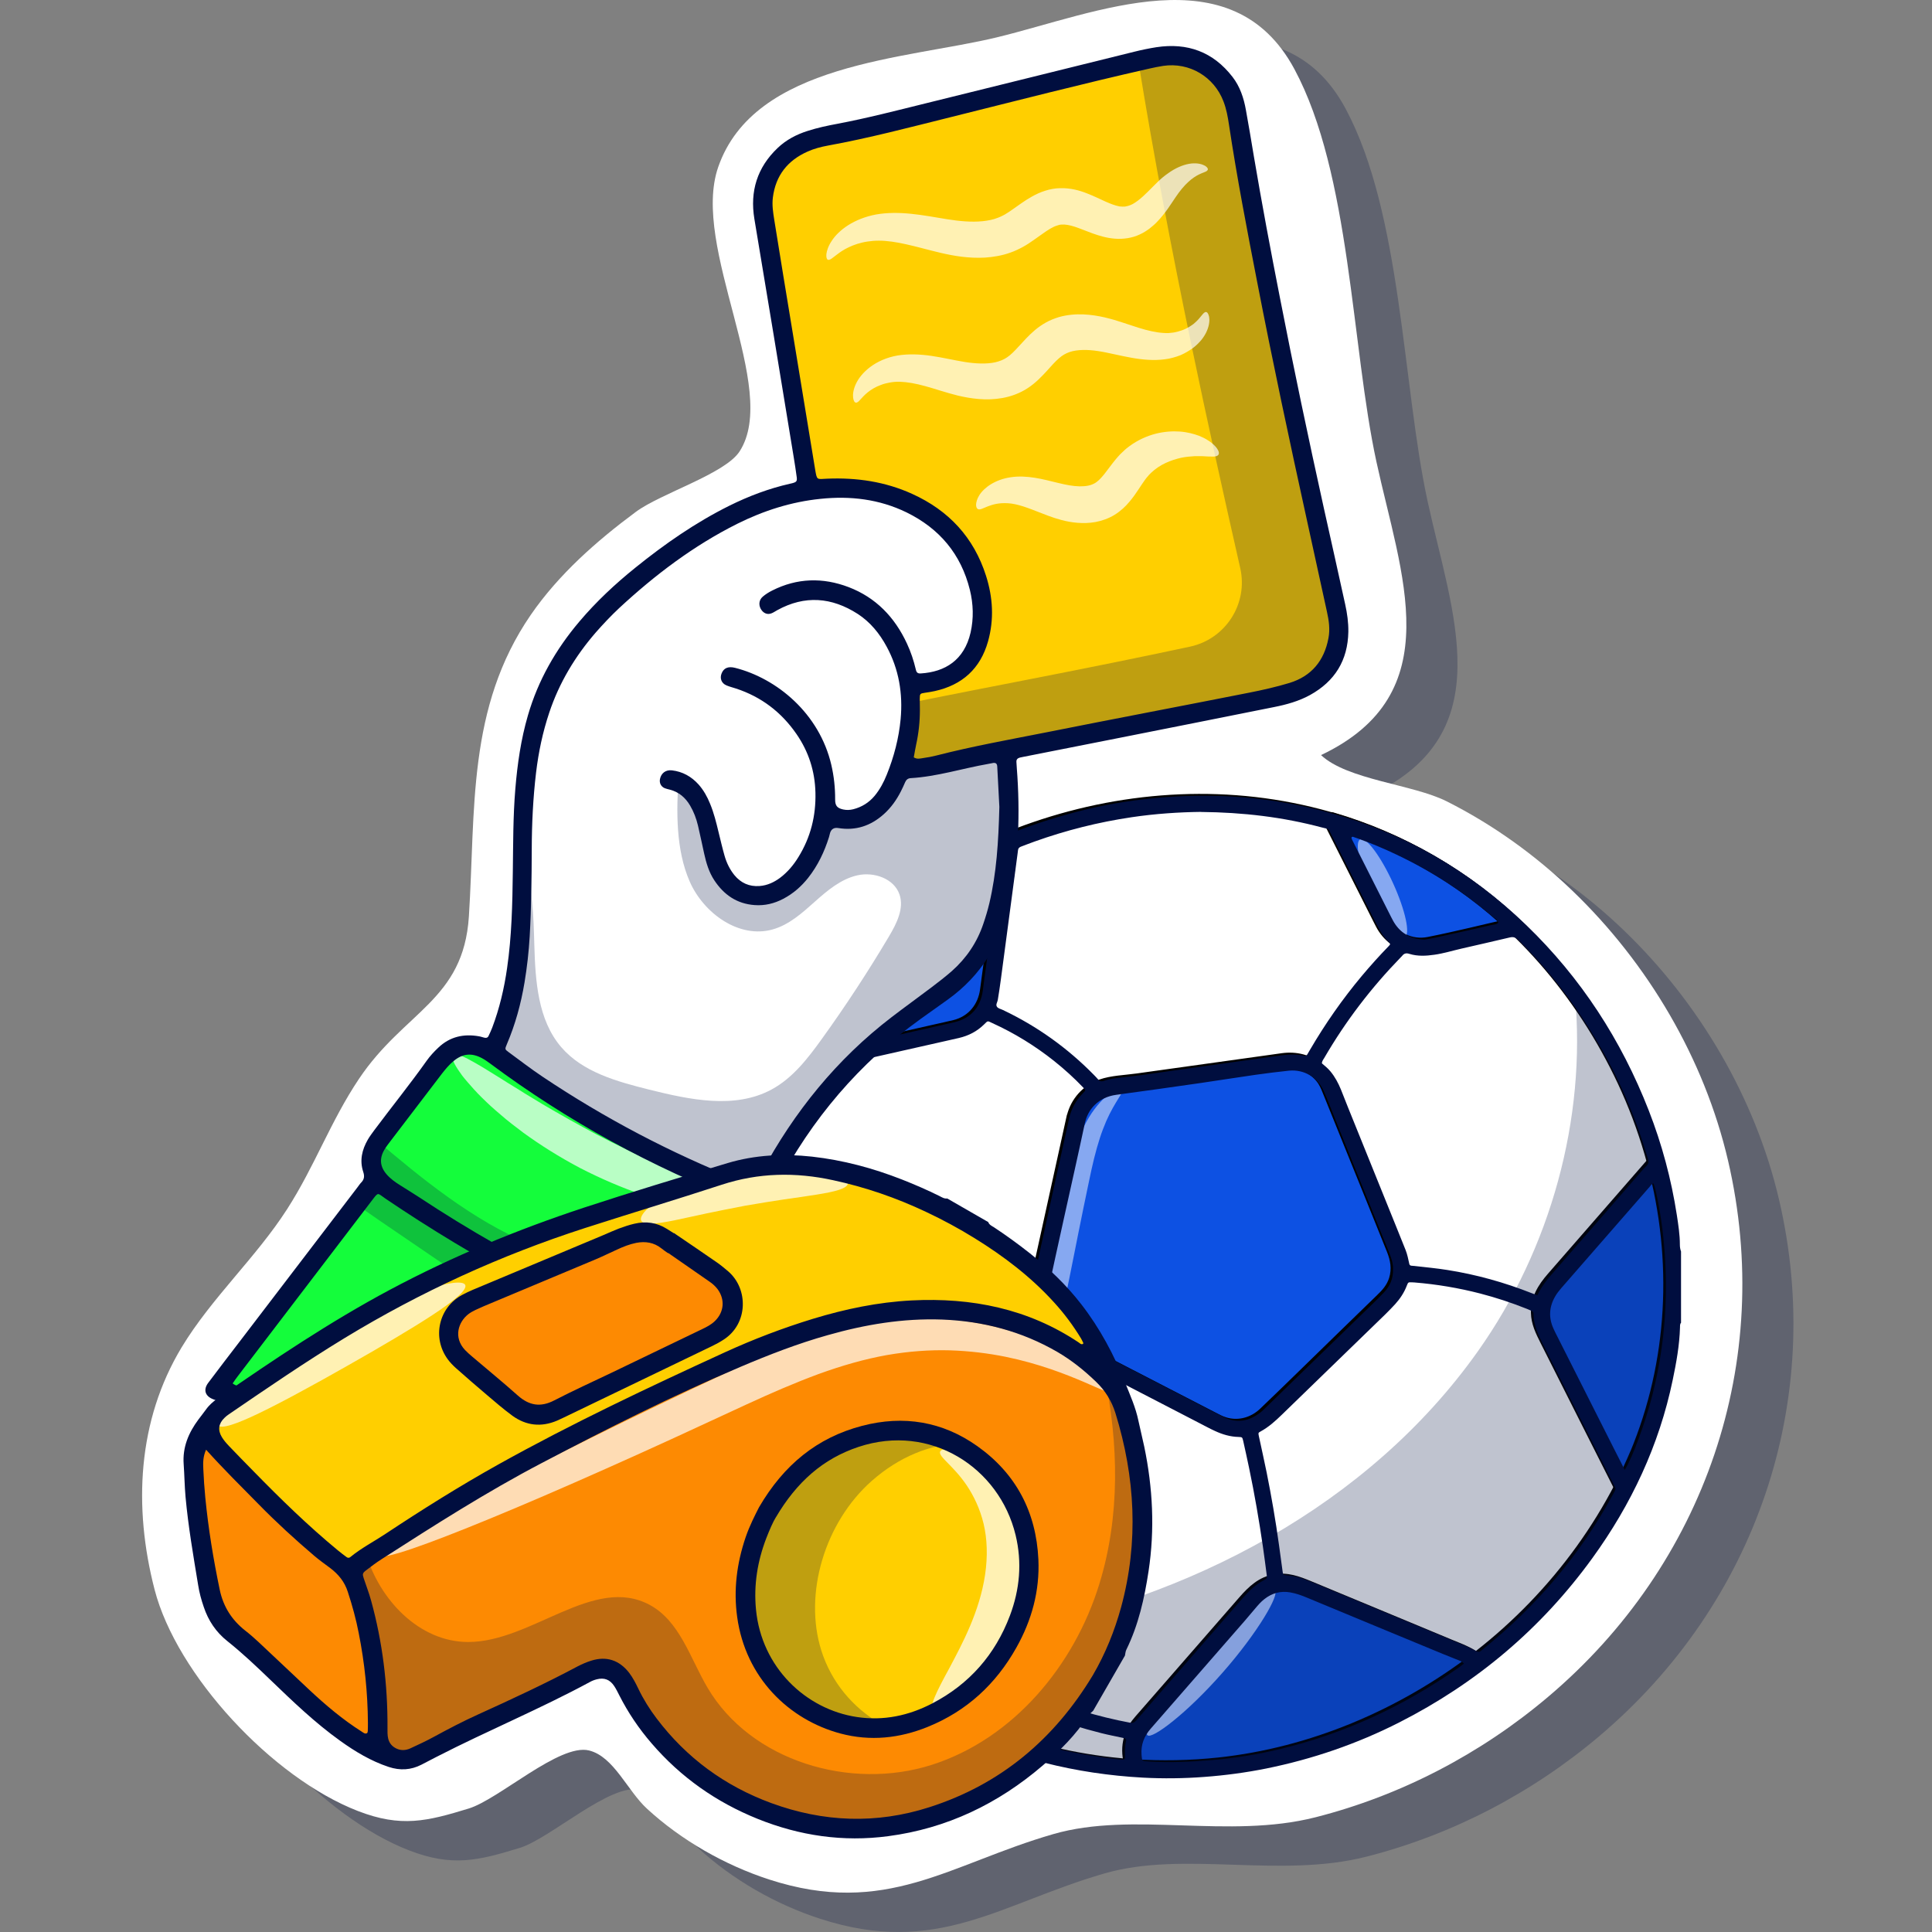 <svg width="30" height="30" viewBox="0 0 30 30" fill="none" xmlns="http://www.w3.org/2000/svg">
<rect x="0" y="0" width="30" height="30" fill="#808080" stroke="none"/>
<g clip-path="url(#clip0_4016_4279)">
<path opacity="0.25" d="M21.306 12.335C21.714 12.72 22.729 12.789 23.256 13.053C23.973 13.413 24.634 13.888 25.212 14.444C26.382 15.567 27.257 17.049 27.626 18.633C28.353 21.753 27.265 24.904 24.83 26.962C23.786 27.844 22.547 28.491 21.223 28.829C19.866 29.175 18.39 28.732 17.148 29.091C15.53 29.559 14.554 30.386 12.734 29.794C12.046 29.571 11.374 29.187 10.841 28.696C10.534 28.415 10.326 27.887 9.939 27.792C9.482 27.679 8.543 28.55 8.07 28.694C7.425 28.892 7.022 28.992 6.351 28.732C5.019 28.216 3.537 26.615 3.195 25.296C2.862 24.011 2.928 22.669 3.614 21.533C4.076 20.767 4.768 20.139 5.252 19.387C5.679 18.722 5.926 18.022 6.366 17.364C7.071 16.311 7.991 16.146 8.074 14.84C8.18 13.182 8.044 11.599 9.037 10.157C9.468 9.529 10.059 9.01 10.667 8.559C11.06 8.269 12.05 7.971 12.277 7.621C12.912 6.643 11.514 4.451 11.945 3.205C12.508 1.583 14.862 1.533 16.276 1.19C17.819 0.816 19.921 -0.123 20.893 1.685C21.768 3.313 21.776 5.978 22.167 7.781C22.546 9.527 23.314 11.383 21.306 12.335Z" fill="#000E3F"/>
<path d="M20.513 11.725C20.921 12.11 21.936 12.178 22.462 12.442C23.18 12.803 23.84 13.277 24.418 13.833C25.588 14.957 26.464 16.438 26.833 18.022C27.56 21.143 26.471 24.294 24.036 26.351C22.992 27.234 21.753 27.881 20.429 28.218C19.072 28.564 17.596 28.121 16.355 28.48C14.736 28.948 13.76 29.775 11.941 29.184C11.253 28.96 10.58 28.576 10.047 28.086C9.74 27.804 9.532 27.276 9.146 27.181C8.688 27.069 7.749 27.939 7.277 28.083C6.631 28.281 6.228 28.381 5.557 28.121C4.225 27.605 2.743 26.005 2.401 24.685C2.068 23.401 2.135 22.058 2.82 20.922C3.282 20.157 3.974 19.529 4.458 18.776C4.886 18.111 5.133 17.411 5.573 16.754C6.278 15.7 7.197 15.535 7.281 14.229C7.386 12.571 7.251 10.988 8.243 9.546C8.675 8.919 9.265 8.399 9.874 7.948C10.266 7.658 11.256 7.36 11.484 7.01C12.118 6.032 10.72 3.84 11.152 2.595C11.714 0.972 14.068 0.922 15.483 0.579C17.025 0.205 19.128 -0.734 20.1 1.074C20.974 2.702 20.982 5.367 21.373 7.17C21.752 8.917 22.52 10.773 20.513 11.725Z" fill="white"/>
<path d="M25.431 22.586C25.358 22.759 25.278 22.928 25.193 23.094C25.172 23.137 25.149 23.179 25.127 23.221C24.584 24.231 23.822 25.104 22.922 25.791C22.714 25.951 22.498 26.1 22.276 26.238C21.201 26.91 19.978 27.331 18.728 27.434C18.355 27.465 17.979 27.467 17.604 27.442C17.439 27.432 17.274 27.415 17.11 27.394C15.649 27.203 14.24 26.593 13.142 25.582C13.101 25.544 13.061 25.506 13.021 25.468C12.954 25.403 12.889 25.337 12.825 25.269C11.754 24.14 11.091 22.626 10.895 21.049C10.855 20.722 10.834 20.393 10.834 20.064C10.834 19.489 10.897 18.915 11.025 18.356C11.178 17.693 11.416 17.075 11.724 16.509C11.737 16.484 11.751 16.459 11.764 16.435C12.636 14.873 14.041 13.704 15.645 13.049C15.649 13.048 15.652 13.046 15.655 13.046C17.072 12.469 18.645 12.294 20.139 12.604C20.319 12.641 20.497 12.685 20.673 12.737C21.697 13.034 22.67 13.57 23.514 14.373C23.54 14.398 23.566 14.423 23.592 14.448C23.645 14.501 23.699 14.555 23.751 14.609C24.685 15.584 25.36 16.781 25.702 18.057C25.772 18.312 25.826 18.57 25.867 18.83C26.065 20.08 25.942 21.375 25.43 22.585L25.431 22.586Z" fill="white"/>
<path d="M25.322 22.523C24.727 23.927 23.708 25.132 22.443 25.981C21.131 26.862 19.571 27.359 17.986 27.333C16.493 27.308 15.008 26.84 13.798 25.959C12.612 25.094 11.768 23.832 11.327 22.439C10.842 20.905 10.829 19.223 11.343 17.694C11.797 16.347 12.658 15.164 13.77 14.284C14.904 13.386 16.302 12.803 17.738 12.632C19.274 12.45 20.852 12.737 22.19 13.527C23.478 14.287 24.491 15.479 25.123 16.828C25.788 18.25 26.017 19.886 25.672 21.425C25.585 21.81 25.463 22.187 25.31 22.552C25.284 22.615 25.339 22.689 25.398 22.706C25.47 22.727 25.526 22.681 25.552 22.619C26.199 21.074 26.235 19.333 25.742 17.74C25.29 16.28 24.412 14.93 23.232 13.955C22.012 12.947 20.484 12.386 18.904 12.332C17.35 12.278 15.786 12.704 14.456 13.505C13.242 14.237 12.223 15.286 11.564 16.542C10.777 18.042 10.544 19.779 10.827 21.443C11.078 22.912 11.74 24.321 12.777 25.4C13.827 26.492 15.249 27.199 16.735 27.461C18.362 27.749 20.035 27.505 21.523 26.793C22.934 26.119 24.157 25.041 24.986 23.712C25.197 23.372 25.382 23.017 25.538 22.648C25.565 22.585 25.557 22.515 25.494 22.477C25.441 22.445 25.348 22.459 25.322 22.522V22.523Z" fill="black"/>
<path d="M16.685 17.358L16.083 20.093C16.02 20.38 16.158 20.674 16.419 20.808L18.894 22.087C19.142 22.215 19.443 22.17 19.643 21.976L21.523 20.151C21.712 19.968 21.771 19.688 21.672 19.443L20.633 16.874C20.522 16.598 20.237 16.434 19.942 16.475L17.228 16.855C16.96 16.892 16.743 17.093 16.685 17.358Z" fill="#0D51E3"/>
<path d="M16.564 17.324C16.447 17.858 16.329 18.392 16.212 18.925C16.143 19.237 16.074 19.55 16.006 19.862C15.992 19.926 15.976 19.99 15.963 20.054C15.916 20.285 15.961 20.519 16.107 20.707C16.248 20.888 16.471 20.975 16.669 21.078C16.98 21.238 17.291 21.399 17.603 21.56C17.912 21.72 18.221 21.88 18.531 22.039C18.744 22.15 18.961 22.291 19.211 22.283C19.526 22.274 19.719 22.077 19.927 21.875C20.173 21.636 20.419 21.397 20.665 21.159C20.913 20.918 21.16 20.678 21.408 20.437C21.606 20.244 21.804 20.07 21.84 19.774C21.869 19.528 21.754 19.308 21.664 19.087C21.534 18.763 21.402 18.439 21.271 18.114L20.88 17.148C20.791 16.928 20.719 16.679 20.531 16.523C20.351 16.376 20.131 16.323 19.903 16.354C19.834 16.363 19.765 16.373 19.696 16.383C19.374 16.428 19.051 16.473 18.729 16.518C18.369 16.568 18.008 16.619 17.648 16.669C17.462 16.695 17.25 16.7 17.071 16.763C16.817 16.852 16.629 17.062 16.566 17.323C16.527 17.48 16.77 17.547 16.808 17.389C16.863 17.162 17.035 17.01 17.265 16.974C17.319 16.965 17.373 16.959 17.427 16.951C17.719 16.911 18.011 16.87 18.302 16.829C18.857 16.752 19.412 16.654 19.969 16.596C20.157 16.576 20.36 16.659 20.471 16.828C20.507 16.885 20.529 16.944 20.555 17.009C20.658 17.263 20.761 17.518 20.863 17.771C21.088 18.327 21.314 18.882 21.537 19.439C21.59 19.571 21.614 19.703 21.57 19.844C21.536 19.954 21.464 20.033 21.384 20.11C21.195 20.293 21.007 20.476 20.819 20.659C20.402 21.064 19.988 21.472 19.568 21.874C19.428 22.008 19.235 22.066 19.046 22.011C18.981 21.992 18.923 21.959 18.863 21.928C18.622 21.804 18.381 21.679 18.14 21.555C17.602 21.277 17.063 20.999 16.525 20.721C16.278 20.593 16.153 20.365 16.213 20.087C16.262 19.86 16.312 19.634 16.363 19.407C16.501 18.776 16.64 18.146 16.779 17.515C16.788 17.473 16.797 17.431 16.806 17.389C16.841 17.232 16.599 17.165 16.564 17.323V17.324Z" fill="black"/>
<path d="M22.922 25.791C22.714 25.95 22.498 26.1 22.276 26.238C21.2 26.91 19.978 27.331 18.728 27.434C18.355 27.465 17.979 27.467 17.604 27.442C17.502 27.213 17.542 26.945 17.708 26.755L19.43 24.78C19.613 24.57 19.91 24.501 20.167 24.608L22.74 25.677C22.808 25.706 22.869 25.744 22.922 25.792V25.791Z" fill="#0D51E3"/>
<path d="M22.859 25.683C21.716 26.553 20.345 27.138 18.912 27.291C18.477 27.337 18.04 27.344 17.604 27.317C17.644 27.348 17.684 27.378 17.725 27.409C17.645 27.215 17.663 27.008 17.798 26.842C17.822 26.813 17.849 26.784 17.874 26.755C18.011 26.598 18.148 26.442 18.285 26.285C18.637 25.881 18.989 25.478 19.341 25.073C19.428 24.974 19.518 24.844 19.631 24.77C19.831 24.64 20.034 24.688 20.236 24.772C20.688 24.959 21.141 25.148 21.593 25.335C21.858 25.445 22.123 25.555 22.388 25.665C22.534 25.726 22.71 25.776 22.834 25.88C22.956 25.984 23.134 25.807 23.011 25.703C22.873 25.586 22.706 25.528 22.542 25.46C22.311 25.364 22.08 25.268 21.85 25.172C21.356 24.967 20.861 24.761 20.367 24.556C20.176 24.477 19.997 24.409 19.782 24.446C19.548 24.487 19.393 24.633 19.245 24.802C18.896 25.203 18.547 25.604 18.197 26.004C18.028 26.198 17.86 26.391 17.691 26.584C17.653 26.628 17.614 26.67 17.579 26.716C17.416 26.933 17.38 27.225 17.484 27.475C17.506 27.53 17.544 27.563 17.605 27.567C19.099 27.662 20.592 27.313 21.906 26.599C22.283 26.395 22.645 26.16 22.987 25.899C23.113 25.802 22.988 25.584 22.86 25.682L22.859 25.683Z" fill="black"/>
<path d="M25.431 22.586C25.358 22.758 25.278 22.928 25.193 23.094L23.967 20.663C23.848 20.427 23.884 20.144 24.057 19.945L25.703 18.058C25.772 18.312 25.827 18.57 25.868 18.831C26.065 20.081 25.942 21.376 25.431 22.586Z" fill="#0D51E3"/>
<path d="M25.322 22.522C25.249 22.695 25.17 22.864 25.085 23.03H25.302C24.941 22.316 24.581 21.601 24.22 20.887C24.172 20.791 24.121 20.698 24.076 20.602C23.975 20.386 24.032 20.165 24.183 19.992C24.459 19.675 24.734 19.36 25.01 19.043C25.271 18.744 25.531 18.445 25.792 18.147C25.722 18.128 25.652 18.11 25.582 18.092C25.977 19.568 25.902 21.139 25.31 22.553C25.283 22.616 25.338 22.69 25.397 22.707C25.469 22.727 25.526 22.681 25.552 22.619C26.16 21.167 26.229 19.54 25.824 18.024C25.8 17.938 25.677 17.897 25.614 17.969C25.088 18.573 24.562 19.176 24.036 19.779C23.884 19.953 23.767 20.143 23.772 20.386C23.776 20.563 23.849 20.709 23.926 20.862C24.136 21.278 24.346 21.694 24.555 22.11C24.732 22.459 24.908 22.808 25.084 23.158C25.126 23.24 25.259 23.24 25.301 23.158C25.386 22.991 25.466 22.822 25.539 22.65C25.565 22.587 25.557 22.516 25.494 22.479C25.441 22.447 25.348 22.461 25.322 22.523V22.522Z" fill="black"/>
<path d="M23.515 14.374L22.2 14.671C21.91 14.737 21.612 14.596 21.478 14.331L20.674 12.737C21.698 13.034 22.671 13.57 23.515 14.373V14.374Z" fill="#0D51E3"/>
<path d="M23.482 14.253C23.043 14.352 22.606 14.463 22.166 14.55C21.926 14.597 21.7 14.481 21.586 14.267C21.558 14.215 21.533 14.162 21.506 14.109C21.371 13.841 21.235 13.572 21.1 13.304C20.994 13.094 20.888 12.884 20.782 12.674C20.735 12.736 20.688 12.797 20.64 12.859C21.684 13.164 22.637 13.715 23.426 14.463C23.544 14.573 23.722 14.397 23.604 14.285C22.783 13.508 21.793 12.934 20.707 12.616C20.596 12.584 20.518 12.707 20.565 12.801C20.803 13.271 21.04 13.742 21.277 14.212C21.308 14.272 21.337 14.333 21.369 14.393C21.478 14.602 21.68 14.758 21.913 14.799C22.175 14.845 22.466 14.74 22.719 14.683C22.996 14.621 23.272 14.558 23.549 14.496C23.706 14.46 23.64 14.218 23.482 14.253L23.482 14.253Z" fill="black"/>
<path d="M15.655 13.046L15.337 15.415C15.302 15.684 15.102 15.902 14.838 15.961L12.164 16.566C12.011 16.6 11.856 16.577 11.724 16.509C11.737 16.484 11.751 16.459 11.764 16.435C12.636 14.873 14.042 13.704 15.646 13.05C15.649 13.048 15.652 13.047 15.655 13.046Z" fill="#0D51E3"/>
<path d="M15.53 13.046C15.426 13.819 15.322 14.592 15.218 15.365C15.188 15.592 15.042 15.782 14.803 15.84C14.704 15.865 14.604 15.885 14.505 15.908C14.022 16.017 13.539 16.126 13.056 16.235C12.818 16.289 12.579 16.343 12.341 16.396C12.152 16.439 11.977 16.492 11.787 16.401C11.802 16.458 11.817 16.515 11.832 16.572C12.466 15.364 13.494 14.359 14.666 13.673C14.994 13.48 15.336 13.311 15.688 13.166C15.836 13.106 15.771 12.863 15.622 12.924C14.313 13.46 13.144 14.314 12.276 15.436C12.03 15.753 11.803 16.089 11.616 16.445C11.586 16.501 11.598 16.586 11.661 16.616C11.88 16.722 12.089 16.71 12.316 16.659C12.509 16.615 12.703 16.571 12.896 16.527C13.412 16.411 13.927 16.295 14.442 16.178C14.579 16.147 14.716 16.117 14.853 16.085C15.164 16.012 15.409 15.767 15.458 15.448C15.514 15.08 15.557 14.711 15.606 14.343C15.664 13.91 15.722 13.477 15.78 13.044C15.789 12.977 15.716 12.919 15.655 12.919C15.58 12.918 15.538 12.977 15.529 13.044L15.53 13.046Z" fill="black"/>
<path d="M14.328 21.805L13.955 24.581C13.919 24.85 13.72 25.067 13.456 25.127L12.825 25.269C11.755 24.139 11.092 22.626 10.896 21.049C10.855 20.722 10.835 20.393 10.835 20.064C10.997 19.987 11.188 19.979 11.361 20.05L13.934 21.119C14.206 21.232 14.367 21.514 14.329 21.804L14.328 21.805Z" fill="#0D51E3"/>
<path d="M14.203 21.805C14.136 22.302 14.069 22.799 14.002 23.296C13.959 23.617 13.916 23.939 13.873 24.261C13.845 24.463 13.846 24.675 13.711 24.833C13.586 24.98 13.411 25.008 13.234 25.048L12.792 25.148C12.832 25.159 12.873 25.17 12.914 25.181C11.941 24.149 11.325 22.82 11.079 21.429C10.999 20.979 10.961 20.522 10.96 20.065C10.94 20.101 10.918 20.138 10.898 20.173C11.124 20.073 11.321 20.169 11.525 20.255C11.761 20.352 11.997 20.45 12.233 20.549C12.744 20.761 13.254 20.972 13.764 21.184C13.809 21.203 13.856 21.22 13.9 21.241C14.116 21.342 14.229 21.565 14.203 21.805C14.185 21.965 14.437 21.964 14.454 21.805C14.496 21.424 14.263 21.122 13.924 20.981C13.726 20.899 13.527 20.817 13.329 20.734C12.762 20.498 12.195 20.262 11.627 20.027C11.556 19.997 11.485 19.967 11.414 19.938C11.2 19.851 10.98 19.864 10.771 19.956C10.732 19.974 10.709 20.025 10.709 20.065C10.712 21.134 10.921 22.201 11.336 23.187C11.53 23.651 11.769 24.096 12.053 24.511C12.191 24.712 12.339 24.906 12.498 25.091C12.571 25.178 12.647 25.287 12.737 25.358C12.79 25.4 12.837 25.394 12.897 25.381C13.025 25.354 13.154 25.323 13.283 25.294C13.388 25.27 13.498 25.253 13.598 25.213C13.89 25.096 14.047 24.838 14.087 24.537C14.149 24.075 14.211 23.613 14.273 23.151C14.333 22.702 14.393 22.254 14.454 21.805C14.463 21.737 14.389 21.68 14.328 21.679C14.253 21.679 14.212 21.738 14.203 21.805Z" fill="black"/>
<g opacity="0.25">
<path d="M25.431 22.586C25.358 22.758 25.278 22.928 25.193 23.094C25.172 23.137 25.149 23.179 25.127 23.221C24.584 24.231 23.821 25.104 22.922 25.79C22.714 25.95 22.498 26.099 22.276 26.238C21.201 26.909 19.978 27.331 18.728 27.433C18.355 27.464 17.979 27.467 17.604 27.442C17.439 27.431 17.274 27.415 17.11 27.393C15.649 27.203 14.24 26.592 13.142 25.581C13.122 25.562 13.102 25.544 13.082 25.525C13.913 25.565 14.756 25.494 15.574 25.349C18.461 24.837 21.257 23.372 22.951 20.979C24.076 19.392 24.635 17.373 24.456 15.454C25.029 16.243 25.454 17.13 25.703 18.058C25.772 18.313 25.826 18.571 25.868 18.831C26.065 20.081 25.941 21.376 25.431 22.586V22.586Z" fill="#000E3F"/>
</g>
<g opacity="0.5">
<path d="M14.662 26.608C14.669 26.598 14.622 26.551 14.527 26.473C14.503 26.453 14.477 26.431 14.447 26.408C14.432 26.396 14.417 26.384 14.4 26.371C14.384 26.358 14.367 26.345 14.351 26.33C14.283 26.271 14.204 26.205 14.115 26.131C14.104 26.122 14.093 26.112 14.082 26.103C14.071 26.092 14.06 26.082 14.049 26.072C14.026 26.051 14.003 26.03 13.98 26.008C13.932 25.965 13.883 25.919 13.831 25.872C13.804 25.849 13.779 25.823 13.754 25.797C13.727 25.771 13.701 25.745 13.674 25.718C13.647 25.692 13.619 25.664 13.592 25.636C13.564 25.608 13.534 25.581 13.507 25.55C13.398 25.428 13.276 25.302 13.16 25.158C13.038 25.018 12.923 24.86 12.799 24.696C12.561 24.361 12.325 23.977 12.114 23.544C11.904 23.112 11.72 22.63 11.586 22.107C11.517 21.846 11.467 21.574 11.426 21.295L11.418 21.243L11.413 21.19C11.409 21.155 11.406 21.119 11.402 21.084C11.395 21.013 11.387 20.942 11.38 20.87C11.376 20.798 11.372 20.726 11.369 20.653C11.367 20.617 11.365 20.581 11.363 20.544C11.363 20.526 11.361 20.508 11.36 20.489V20.434C11.351 19.848 11.41 19.24 11.542 18.632C11.681 18.025 11.886 17.45 12.144 16.923L12.167 16.873C12.175 16.857 12.185 16.841 12.193 16.825C12.21 16.793 12.227 16.76 12.244 16.728C12.278 16.664 12.312 16.601 12.347 16.537C12.384 16.475 12.421 16.414 12.457 16.353C12.476 16.323 12.494 16.292 12.512 16.261L12.54 16.216L12.57 16.172C12.725 15.937 12.886 15.712 13.059 15.505C13.403 15.089 13.774 14.732 14.149 14.429C14.524 14.127 14.9 13.88 15.258 13.679C15.44 13.583 15.612 13.489 15.781 13.414C15.948 13.332 16.111 13.271 16.262 13.207C16.3 13.191 16.338 13.179 16.375 13.165C16.413 13.152 16.449 13.139 16.485 13.126C16.52 13.113 16.555 13.1 16.59 13.088C16.625 13.075 16.658 13.062 16.692 13.053C16.759 13.033 16.823 13.012 16.884 12.994C16.915 12.984 16.945 12.975 16.974 12.966C16.989 12.961 17.003 12.956 17.017 12.952C17.032 12.948 17.046 12.944 17.06 12.941C17.172 12.911 17.272 12.884 17.358 12.861C17.379 12.854 17.4 12.849 17.42 12.845C17.441 12.84 17.46 12.836 17.478 12.831C17.515 12.823 17.548 12.815 17.578 12.806C17.697 12.776 17.759 12.753 17.757 12.741C17.756 12.729 17.69 12.726 17.567 12.734C17.536 12.736 17.501 12.738 17.463 12.742C17.444 12.743 17.424 12.745 17.403 12.746C17.381 12.748 17.36 12.75 17.338 12.754C17.248 12.767 17.145 12.783 17.028 12.803C17.014 12.805 16.999 12.807 16.984 12.81C16.969 12.813 16.954 12.817 16.939 12.82C16.909 12.826 16.877 12.834 16.845 12.841C16.782 12.855 16.715 12.87 16.644 12.886C16.609 12.893 16.574 12.904 16.538 12.914C16.501 12.924 16.465 12.935 16.427 12.945C16.39 12.956 16.352 12.967 16.313 12.978C16.274 12.99 16.234 13 16.194 13.015C16.036 13.07 15.864 13.125 15.689 13.201C15.51 13.27 15.329 13.359 15.138 13.451C14.76 13.644 14.361 13.888 13.963 14.191C13.565 14.495 13.169 14.859 12.803 15.289C12.618 15.502 12.445 15.736 12.279 15.98L12.248 16.026L12.219 16.074C12.199 16.105 12.18 16.137 12.16 16.169C12.121 16.233 12.081 16.297 12.041 16.361C12.005 16.427 11.969 16.493 11.932 16.561C11.914 16.594 11.895 16.628 11.877 16.661C11.868 16.678 11.859 16.695 11.85 16.712L11.826 16.764C11.551 17.314 11.333 17.917 11.188 18.552C11.049 19.189 10.99 19.827 11.004 20.442V20.5C11.005 20.518 11.007 20.538 11.008 20.557C11.01 20.595 11.013 20.633 11.015 20.671C11.02 20.747 11.024 20.823 11.029 20.898C11.038 20.973 11.046 21.048 11.055 21.122C11.059 21.16 11.063 21.196 11.067 21.233L11.074 21.288L11.083 21.343C11.129 21.635 11.186 21.919 11.262 22.191C11.412 22.736 11.615 23.235 11.846 23.678C12.077 24.122 12.334 24.512 12.594 24.848C12.728 25.012 12.854 25.17 12.986 25.308C13.112 25.451 13.245 25.574 13.364 25.692C13.394 25.722 13.426 25.748 13.456 25.775C13.486 25.802 13.517 25.828 13.546 25.854C13.575 25.88 13.604 25.905 13.632 25.93C13.66 25.954 13.688 25.979 13.717 26.001C13.774 26.045 13.828 26.087 13.88 26.128C13.905 26.148 13.931 26.167 13.955 26.186C13.968 26.196 13.98 26.205 13.992 26.214C14.004 26.223 14.016 26.231 14.028 26.239C14.126 26.306 14.212 26.365 14.288 26.415C14.306 26.428 14.325 26.44 14.344 26.45C14.362 26.46 14.379 26.47 14.396 26.48C14.428 26.499 14.459 26.516 14.486 26.531C14.595 26.59 14.655 26.616 14.662 26.606L14.662 26.608Z" fill="white"/>
</g>
<g opacity="0.5">
<path d="M16.356 20.698C16.407 20.702 16.47 20.482 16.547 20.127C16.623 19.771 16.716 19.281 16.827 18.741C16.855 18.606 16.883 18.474 16.909 18.347C16.935 18.221 16.961 18.101 16.989 17.988C17.017 17.874 17.047 17.77 17.078 17.673C17.109 17.576 17.144 17.489 17.177 17.41C17.314 17.096 17.471 16.937 17.437 16.894C17.429 16.884 17.411 16.884 17.382 16.893C17.368 16.897 17.351 16.904 17.332 16.913C17.313 16.922 17.293 16.936 17.27 16.951C17.179 17.012 17.062 17.122 16.952 17.284C16.898 17.365 16.845 17.459 16.797 17.561C16.75 17.663 16.706 17.776 16.667 17.895C16.627 18.014 16.593 18.139 16.561 18.268C16.529 18.397 16.498 18.531 16.47 18.669C16.357 19.22 16.303 19.727 16.291 20.096C16.279 20.465 16.306 20.695 16.356 20.699V20.698Z" fill="white"/>
</g>
<g opacity="0.5">
<path d="M21.812 14.554C21.904 14.512 21.824 14.138 21.633 13.718C21.442 13.298 21.213 12.991 21.122 13.033C21.03 13.075 21.11 13.449 21.301 13.869C21.492 14.289 21.721 14.596 21.812 14.554Z" fill="white"/>
</g>
<g opacity="0.5">
<path d="M14.045 24.191C14.071 24.188 14.084 24.114 14.103 23.988C14.122 23.861 14.154 23.682 14.207 23.459C14.233 23.346 14.264 23.223 14.294 23.087C14.309 23.019 14.324 22.948 14.337 22.874C14.35 22.799 14.363 22.721 14.371 22.639C14.376 22.598 14.378 22.557 14.381 22.515C14.382 22.473 14.385 22.43 14.384 22.386C14.385 22.299 14.379 22.209 14.367 22.117C14.356 22.025 14.335 21.93 14.304 21.836C14.296 21.813 14.289 21.789 14.279 21.765C14.27 21.742 14.26 21.719 14.25 21.695C14.227 21.649 14.205 21.602 14.177 21.559L14.156 21.525C14.149 21.514 14.141 21.504 14.134 21.493C14.118 21.472 14.104 21.451 14.087 21.43C14.054 21.39 14.02 21.353 13.983 21.318C13.91 21.249 13.832 21.19 13.752 21.14C13.593 21.04 13.43 20.975 13.278 20.923C13.126 20.871 12.984 20.832 12.854 20.794C12.725 20.756 12.609 20.718 12.507 20.677C12.302 20.596 12.154 20.501 12.057 20.424C11.959 20.348 11.908 20.294 11.885 20.308C11.874 20.314 11.873 20.335 11.882 20.372C11.887 20.391 11.895 20.412 11.906 20.437C11.918 20.461 11.932 20.49 11.952 20.519C11.99 20.578 12.046 20.646 12.12 20.713C12.194 20.78 12.287 20.847 12.394 20.909C12.448 20.94 12.506 20.97 12.566 20.998C12.627 21.026 12.69 21.053 12.755 21.079C12.885 21.131 13.023 21.181 13.161 21.237C13.298 21.293 13.435 21.356 13.559 21.439C13.621 21.48 13.679 21.527 13.731 21.578C13.757 21.603 13.782 21.63 13.804 21.658C13.816 21.672 13.825 21.688 13.837 21.702C13.842 21.71 13.848 21.717 13.852 21.724L13.867 21.748C13.887 21.779 13.903 21.812 13.92 21.845C13.927 21.863 13.934 21.88 13.941 21.897C13.949 21.914 13.954 21.932 13.96 21.949C13.984 22.02 14.003 22.093 14.014 22.167C14.026 22.241 14.033 22.317 14.036 22.391C14.039 22.428 14.037 22.466 14.038 22.503C14.037 22.54 14.037 22.576 14.035 22.613C14.033 22.686 14.026 22.757 14.02 22.827C14.012 22.898 14.004 22.967 13.996 23.034C13.979 23.17 13.963 23.298 13.953 23.417C13.93 23.655 13.936 23.854 13.961 23.989C13.986 24.124 14.021 24.194 14.045 24.19V24.191Z" fill="white"/>
</g>
<g opacity="0.5">
<path d="M17.817 26.944C17.852 26.98 18.005 26.894 18.218 26.722C18.433 26.549 18.707 26.288 18.983 25.974C19.259 25.66 19.483 25.354 19.627 25.12C19.771 24.886 19.836 24.724 19.796 24.693C19.756 24.663 19.619 24.769 19.425 24.959C19.231 25.151 18.98 25.425 18.709 25.733C18.438 26.041 18.198 26.326 18.033 26.542C17.869 26.759 17.781 26.908 17.816 26.944H17.817Z" fill="white"/>
</g>
<path d="M26.105 20.537C26.084 20.559 26.088 20.587 26.087 20.613C26.079 20.889 26.03 21.158 25.974 21.427C25.763 22.443 25.331 23.36 24.725 24.196C23.932 25.29 22.928 26.136 21.725 26.747C21.071 27.079 20.383 27.315 19.664 27.461C19.346 27.525 19.024 27.568 18.7 27.592C18.383 27.616 18.065 27.62 17.747 27.603C16.703 27.546 15.706 27.299 14.764 26.838C14.132 26.528 13.556 26.136 13.043 25.653C12.457 25.101 11.991 24.461 11.623 23.746C11.287 23.094 11.052 22.406 10.908 21.687C10.844 21.368 10.803 21.047 10.776 20.723C10.746 20.369 10.745 20.014 10.765 19.66C10.829 18.542 11.114 17.485 11.644 16.496C11.977 15.875 12.393 15.315 12.885 14.813C13.993 13.681 15.325 12.943 16.861 12.57C17.265 12.472 17.675 12.411 18.089 12.379C18.44 12.353 18.792 12.349 19.142 12.369C19.648 12.399 20.145 12.483 20.634 12.616C21.81 12.934 22.83 13.524 23.703 14.368C24.549 15.185 25.175 16.149 25.602 17.244C25.807 17.769 25.952 18.311 26.038 18.868C26.061 19.02 26.085 19.172 26.085 19.327C26.085 19.364 26.09 19.399 26.103 19.433V20.538L26.105 20.537ZM19.673 24.487C19.673 24.481 19.672 24.474 19.671 24.467C19.651 24.318 19.633 24.169 19.611 24.02C19.551 23.609 19.481 23.201 19.396 22.795C19.367 22.654 19.335 22.514 19.304 22.373C19.291 22.317 19.289 22.315 19.233 22.313C19.103 22.31 18.982 22.274 18.866 22.22C18.83 22.203 18.793 22.186 18.758 22.167C18.178 21.867 17.599 21.567 17.02 21.267C16.833 21.17 16.645 21.076 16.458 20.978C16.314 20.903 16.186 20.808 16.099 20.666C16.077 20.63 16.07 20.629 16.034 20.648C16.016 20.657 15.999 20.667 15.982 20.678C15.505 20.95 15.037 21.235 14.577 21.535C14.56 21.546 14.544 21.558 14.527 21.568C14.5 21.583 14.491 21.604 14.494 21.635C14.505 21.745 14.498 21.855 14.478 21.965C14.469 22.021 14.463 22.078 14.456 22.134C14.419 22.406 14.384 22.678 14.347 22.95C14.31 23.225 14.272 23.5 14.235 23.776C14.199 24.041 14.166 24.306 14.129 24.571C14.115 24.674 14.087 24.774 14.04 24.868C13.998 24.953 13.999 24.953 14.067 25.016C14.085 25.032 14.102 25.047 14.119 25.063C14.699 25.585 15.351 25.994 16.068 26.3C16.546 26.505 17.041 26.655 17.552 26.751C17.591 26.758 17.614 26.749 17.639 26.72C17.879 26.442 18.121 26.164 18.363 25.887C18.673 25.531 18.983 25.175 19.293 24.82C19.393 24.706 19.499 24.6 19.637 24.532C19.643 24.529 19.649 24.526 19.654 24.522C19.666 24.514 19.673 24.503 19.672 24.488L19.673 24.487ZM16.851 16.938C16.849 16.91 16.832 16.899 16.818 16.885C16.677 16.737 16.526 16.601 16.366 16.473C16.071 16.239 15.753 16.043 15.41 15.887C15.332 15.851 15.343 15.845 15.282 15.906C15.172 16.015 15.04 16.083 14.889 16.118C14.815 16.135 14.74 16.152 14.664 16.169C13.891 16.344 13.118 16.518 12.345 16.692C12.261 16.711 12.175 16.726 12.087 16.726C12.017 16.726 11.947 16.725 11.877 16.708C11.828 16.696 11.827 16.699 11.8 16.747C11.79 16.764 11.781 16.782 11.772 16.8C11.648 17.049 11.537 17.303 11.442 17.564C11.268 18.044 11.147 18.536 11.077 19.041C11.041 19.297 11.022 19.553 11.008 19.81C11.006 19.837 11.007 19.864 11.009 19.89C11.01 19.898 11.021 19.907 11.029 19.909C11.041 19.913 11.055 19.912 11.068 19.911C11.229 19.894 11.379 19.929 11.527 19.992C12.329 20.328 13.132 20.661 13.936 20.994C14.106 21.064 14.254 21.162 14.364 21.313C14.389 21.347 14.396 21.348 14.43 21.328C14.45 21.316 14.469 21.302 14.489 21.29C14.915 21.013 15.349 20.747 15.79 20.495C15.843 20.465 15.894 20.433 15.947 20.405C15.982 20.387 15.992 20.363 15.988 20.324C15.978 20.227 15.992 20.131 16.014 20.036C16.138 19.468 16.263 18.899 16.388 18.331C16.458 18.011 16.53 17.691 16.6 17.371C16.633 17.221 16.703 17.09 16.812 16.979C16.826 16.965 16.839 16.95 16.85 16.938L16.851 16.938ZM21.965 19.914C21.952 19.913 21.939 19.912 21.925 19.912C21.867 19.91 21.866 19.909 21.845 19.963C21.804 20.071 21.741 20.166 21.664 20.251C21.614 20.305 21.563 20.358 21.511 20.409C20.976 20.929 20.44 21.449 19.904 21.968C19.803 22.066 19.699 22.16 19.574 22.228C19.538 22.247 19.538 22.252 19.546 22.293C19.587 22.483 19.629 22.672 19.668 22.862C19.743 23.236 19.808 23.611 19.86 23.989C19.88 24.128 19.898 24.268 19.917 24.407C19.924 24.453 19.925 24.455 19.973 24.461C20.049 24.47 20.126 24.477 20.199 24.504C20.272 24.529 20.344 24.555 20.415 24.585C21.182 24.903 21.948 25.22 22.713 25.539C22.781 25.567 22.848 25.597 22.912 25.634C22.951 25.657 22.98 25.655 23.009 25.624C23.014 25.619 23.02 25.616 23.025 25.611C23.857 24.943 24.535 24.145 25.046 23.206C25.097 23.112 25.097 23.13 25.048 23.033C24.683 22.307 24.316 21.581 23.95 20.855C23.878 20.711 23.813 20.565 23.813 20.399C23.813 20.376 23.802 20.362 23.78 20.354C23.759 20.345 23.737 20.335 23.715 20.326C23.476 20.23 23.232 20.15 22.982 20.085C22.648 19.999 22.309 19.942 21.964 19.914L21.965 19.914ZM21.631 19.708C21.635 19.617 21.6 19.523 21.562 19.43C21.298 18.776 21.033 18.122 20.768 17.467C20.698 17.294 20.631 17.118 20.557 16.947C20.463 16.729 20.25 16.603 20.017 16.625C19.844 16.643 19.671 16.665 19.499 16.689C19.212 16.73 18.924 16.776 18.636 16.818C18.202 16.88 17.768 16.942 17.334 17C17.049 17.039 16.89 17.23 16.844 17.448C16.741 17.932 16.632 18.414 16.525 18.898C16.435 19.306 16.345 19.714 16.257 20.123C16.205 20.365 16.288 20.558 16.488 20.699C16.532 20.73 16.58 20.754 16.627 20.779C17.299 21.126 17.971 21.473 18.642 21.82C18.764 21.882 18.885 21.947 19.008 22.007C19.198 22.098 19.379 22.072 19.547 21.951C19.583 21.927 19.614 21.896 19.645 21.866C20.2 21.327 20.754 20.788 21.309 20.25C21.371 20.189 21.434 20.129 21.493 20.065C21.584 19.968 21.634 19.855 21.631 19.708H21.631ZM18.647 12.607C18.31 12.611 17.939 12.635 17.571 12.69C17.058 12.766 16.555 12.892 16.066 13.067C15.993 13.093 15.922 13.121 15.85 13.148C15.826 13.158 15.811 13.174 15.808 13.199C15.806 13.212 15.805 13.226 15.803 13.239C15.767 13.508 15.731 13.776 15.696 14.045C15.644 14.436 15.593 14.827 15.54 15.218C15.527 15.321 15.51 15.423 15.494 15.525C15.489 15.561 15.459 15.597 15.479 15.63C15.497 15.661 15.541 15.667 15.573 15.683C16.104 15.935 16.575 16.272 16.987 16.692C17.01 16.716 17.034 16.74 17.055 16.765C17.078 16.792 17.102 16.795 17.135 16.785C17.212 16.759 17.291 16.744 17.371 16.736C17.484 16.723 17.597 16.711 17.709 16.696C18.067 16.646 18.424 16.595 18.782 16.544C19.11 16.498 19.438 16.452 19.765 16.406C19.928 16.383 20.09 16.355 20.254 16.394C20.277 16.399 20.292 16.388 20.302 16.369C20.316 16.345 20.33 16.322 20.343 16.299C20.578 15.897 20.844 15.516 21.143 15.158C21.278 14.997 21.419 14.84 21.566 14.689C21.59 14.664 21.592 14.654 21.567 14.631C21.475 14.544 21.416 14.437 21.36 14.325C21.132 13.871 20.903 13.418 20.674 12.964C20.619 12.855 20.645 12.88 20.527 12.849C19.923 12.688 19.307 12.614 18.647 12.608L18.647 12.607ZM20.525 16.511C20.571 16.549 20.621 16.59 20.661 16.639C20.73 16.723 20.78 16.817 20.821 16.916C20.859 17.009 20.894 17.103 20.932 17.196C21.179 17.81 21.428 18.424 21.676 19.037C21.726 19.161 21.777 19.285 21.826 19.41C21.853 19.478 21.867 19.551 21.883 19.623C21.886 19.641 21.896 19.652 21.916 19.654C21.932 19.655 21.949 19.656 21.965 19.658C22.135 19.678 22.305 19.693 22.473 19.72C22.924 19.791 23.361 19.913 23.786 20.081C23.813 20.092 23.84 20.101 23.873 20.112C23.94 19.965 24.041 19.848 24.142 19.733C24.602 19.206 25.062 18.679 25.52 18.151C25.549 18.119 25.592 18.091 25.597 18.049C25.6 18.011 25.581 17.971 25.57 17.933C25.269 16.919 24.778 16.006 24.112 15.186C23.946 14.98 23.766 14.787 23.579 14.599C23.541 14.561 23.504 14.543 23.447 14.556C23.196 14.616 22.945 14.672 22.694 14.73C22.554 14.762 22.416 14.805 22.274 14.825C22.144 14.844 22.013 14.851 21.886 14.812C21.837 14.796 21.803 14.803 21.773 14.842C21.767 14.85 21.759 14.856 21.752 14.864C21.293 15.336 20.895 15.856 20.564 16.426C20.549 16.451 20.528 16.474 20.526 16.513L20.525 16.511ZM11.011 20.457C11.02 20.668 11.04 20.878 11.067 21.087C11.12 21.502 11.205 21.91 11.325 22.312C11.57 23.14 11.94 23.908 12.455 24.604C12.582 24.777 12.718 24.942 12.86 25.102C12.895 25.141 12.926 25.157 12.981 25.142C13.114 25.108 13.249 25.083 13.382 25.051C13.444 25.036 13.505 25.018 13.564 24.994C13.706 24.937 13.799 24.833 13.848 24.689C13.861 24.651 13.871 24.611 13.877 24.572C13.895 24.45 13.91 24.327 13.927 24.204C13.956 23.985 13.986 23.766 14.015 23.548C14.051 23.276 14.087 23.004 14.123 22.733C14.164 22.427 14.208 22.123 14.245 21.818C14.265 21.653 14.214 21.507 14.101 21.385C14.039 21.316 13.959 21.275 13.875 21.24C13.445 21.063 13.016 20.884 12.587 20.706C12.219 20.554 11.851 20.401 11.484 20.249C11.398 20.212 11.31 20.18 11.217 20.165C11.16 20.157 11.104 20.156 11.048 20.171C11.011 20.18 11.005 20.186 11.006 20.227C11.007 20.304 11.01 20.381 11.013 20.457L11.011 20.457ZM22.731 25.832C22.702 25.796 22.669 25.789 22.638 25.776C22.561 25.745 22.483 25.715 22.406 25.683C22.069 25.544 21.733 25.404 21.396 25.265C21.029 25.112 20.662 24.96 20.294 24.808C20.211 24.773 20.127 24.743 20.037 24.727C19.886 24.7 19.752 24.737 19.633 24.831C19.58 24.872 19.536 24.923 19.493 24.974C19.439 25.038 19.386 25.102 19.331 25.165C18.984 25.564 18.637 25.962 18.289 26.36C18.149 26.521 18.008 26.683 17.867 26.844C17.765 26.96 17.714 27.093 17.726 27.249C17.733 27.346 17.733 27.346 17.832 27.352C18.163 27.373 18.493 27.358 18.824 27.33C19.184 27.3 19.54 27.241 19.891 27.156C20.894 26.913 21.813 26.484 22.656 25.89C22.68 25.873 22.703 25.855 22.733 25.832L22.731 25.832ZM15.54 13.29C15.518 13.293 15.51 13.292 15.505 13.294C15.48 13.305 15.455 13.316 15.431 13.326C14.519 13.747 13.71 14.313 13.012 15.037C12.626 15.439 12.289 15.88 12.009 16.361C11.994 16.387 11.979 16.414 11.967 16.442C11.962 16.454 11.968 16.469 11.985 16.471C12.001 16.474 12.018 16.476 12.034 16.477C12.116 16.482 12.194 16.465 12.272 16.448C12.885 16.309 13.498 16.171 14.111 16.033C14.346 15.98 14.581 15.928 14.815 15.874C15.072 15.814 15.225 15.644 15.261 15.381C15.269 15.315 15.278 15.249 15.287 15.182C15.324 14.907 15.362 14.632 15.399 14.357C15.437 14.075 15.475 13.794 15.513 13.512C15.522 13.44 15.53 13.367 15.54 13.29V13.29ZM25.229 22.824C25.341 22.655 25.554 22.078 25.659 21.66C25.868 20.837 25.916 20.004 25.823 19.16C25.794 18.891 25.717 18.467 25.675 18.376C25.646 18.382 25.633 18.408 25.616 18.428C25.159 18.952 24.701 19.477 24.244 20.001C24.209 20.042 24.175 20.084 24.149 20.13C24.055 20.292 24.044 20.459 24.122 20.63C24.139 20.669 24.159 20.708 24.179 20.747C24.473 21.329 24.767 21.911 25.061 22.494C25.115 22.601 25.17 22.708 25.229 22.824ZM13.823 25.146C13.813 25.151 13.8 25.156 13.79 25.163C13.698 25.226 13.594 25.264 13.486 25.288C13.444 25.298 13.401 25.306 13.359 25.316C13.293 25.331 13.228 25.345 13.163 25.36C13.142 25.365 13.136 25.382 13.15 25.397C13.161 25.41 13.173 25.422 13.185 25.433C13.337 25.579 13.495 25.718 13.662 25.848C14.363 26.396 15.144 26.788 15.995 27.044C16.445 27.18 16.903 27.268 17.37 27.32C17.393 27.322 17.416 27.323 17.439 27.323C17.459 27.323 17.469 27.311 17.469 27.292C17.469 27.212 17.464 27.131 17.482 27.052C17.494 27.004 17.486 26.997 17.434 26.985C17.323 26.961 17.211 26.94 17.101 26.912C15.89 26.609 14.821 26.04 13.896 25.202C13.874 25.182 13.855 25.158 13.823 25.145L13.823 25.146ZM22.119 14.59C22.163 14.582 22.223 14.574 22.281 14.561C22.572 14.497 22.862 14.432 23.152 14.365C23.19 14.356 23.233 14.358 23.265 14.329C23.258 14.28 23.214 14.264 23.183 14.238C22.727 13.85 22.227 13.527 21.686 13.271C21.49 13.177 21.289 13.093 21.084 13.02C21.059 13.011 21.034 13.002 21.009 12.994C21.003 12.992 20.995 12.994 20.991 12.998C20.987 13.002 20.984 13.01 20.986 13.015C20.993 13.034 21.001 13.052 21.011 13.07C21.206 13.458 21.402 13.847 21.599 14.235C21.62 14.276 21.641 14.318 21.668 14.356C21.773 14.506 21.92 14.581 22.117 14.59H22.119Z" fill="#000E3F"/>
<path d="M19.925 10.729C18.263 11.085 17.024 11.309 15.546 11.609C15.146 11.689 14.728 11.776 14.279 11.871C14.15 11.899 14.023 11.901 13.901 11.881C14.047 11.458 14.116 11.004 14.048 10.564C14.448 10.602 14.88 10.447 15.045 10.102C15.051 10.089 15.056 10.077 15.062 10.064C15.072 10.042 15.081 10.018 15.09 9.995C15.095 9.983 15.099 9.971 15.103 9.959C15.34 9.278 15.037 8.461 14.461 8.014C13.914 7.589 13.181 7.465 12.491 7.565L12.236 6.005L11.788 3.28C11.7 2.744 12.048 2.234 12.579 2.12C14.481 1.709 16.017 1.253 17.905 0.841C18.475 0.717 19.033 1.095 19.127 1.671C19.369 3.15 19.646 4.6 19.94 6.016C20.187 7.205 20.446 8.371 20.704 9.509C20.831 10.062 20.479 10.611 19.925 10.729Z" fill="#FFCF00"/>
<g opacity="0.25">
<path d="M19.925 10.729C18.263 11.085 17.024 11.31 15.546 11.609C15.146 11.689 14.728 11.776 14.279 11.872C14.15 11.899 14.023 11.902 13.901 11.881C14.007 11.574 14.073 11.249 14.075 10.925C14.083 10.923 14.091 10.922 14.099 10.92C15.578 10.621 16.816 10.397 18.479 10.041C19.033 9.922 19.384 9.373 19.258 8.82C19 7.682 18.741 6.517 18.494 5.328C18.2 3.912 17.922 2.462 17.681 0.982C17.676 0.952 17.67 0.923 17.662 0.895C17.743 0.877 17.823 0.859 17.905 0.842C18.475 0.718 19.033 1.096 19.127 1.671C19.369 3.151 19.646 4.601 19.94 6.017C20.187 7.206 20.446 8.371 20.704 9.509C20.831 10.062 20.48 10.611 19.925 10.73V10.729Z" fill="#000E3F"/>
</g>
<path d="M15.525 13.551C15.461 14.031 15.346 14.522 15.046 14.903C14.803 15.213 14.458 15.422 14.139 15.652C13.102 16.395 12.266 17.411 11.725 18.565C10.242 18.013 8.838 17.25 7.568 16.306C7.968 15.518 8.031 14.574 8.042 13.678C8.055 12.623 8.027 11.524 8.476 10.57C8.838 9.799 9.481 9.195 10.161 8.681C10.784 8.21 11.467 7.791 12.228 7.615C12.315 7.595 12.402 7.578 12.49 7.565C13.18 7.465 13.913 7.589 14.46 8.014C15.036 8.461 15.339 9.279 15.102 9.959C15.098 9.971 15.094 9.983 15.089 9.995C15.08 10.019 15.071 10.041 15.061 10.065C15.056 10.077 15.05 10.089 15.044 10.102C14.879 10.447 14.448 10.602 14.047 10.564C14.115 11.004 14.046 11.459 13.899 11.881C14.022 11.902 14.149 11.899 14.278 11.872C14.727 11.776 15.145 11.69 15.544 11.609C15.619 12.277 15.602 12.967 15.524 13.551H15.525Z" fill="white"/>
<g opacity="0.25">
<path d="M15.525 13.551C15.461 14.03 15.346 14.522 15.046 14.903C14.803 15.213 14.458 15.422 14.139 15.652C13.102 16.395 12.266 17.411 11.725 18.565C10.242 18.013 8.838 17.25 7.568 16.306C7.968 15.518 8.031 14.574 8.042 13.677C8.044 13.511 8.046 13.343 8.047 13.175C8.074 13.229 8.097 13.283 8.118 13.339C8.274 13.762 8.284 14.222 8.297 14.673C8.313 15.231 8.351 15.836 8.714 16.259C9.048 16.649 9.58 16.794 10.078 16.919C10.709 17.076 11.41 17.227 11.982 16.917C12.309 16.74 12.544 16.435 12.761 16.133C13.133 15.617 13.481 15.085 13.805 14.539C13.923 14.34 14.042 14.106 13.967 13.888C13.881 13.64 13.568 13.534 13.313 13.592C13.057 13.65 12.847 13.828 12.652 14.002C12.456 14.177 12.254 14.359 12.002 14.431C11.48 14.581 10.928 14.185 10.71 13.689C10.492 13.191 10.502 12.594 10.538 12.052C10.69 12.274 10.774 12.533 10.865 12.786C10.955 13.04 11.055 13.295 11.231 13.499C11.407 13.702 11.672 13.846 11.939 13.809C12.204 13.772 12.419 13.563 12.536 13.322C12.654 13.081 12.688 12.81 12.722 12.544C12.884 12.759 13.234 12.78 13.473 12.655C13.711 12.529 13.87 12.293 13.992 12.052C14.018 12 14.043 11.947 14.068 11.894C14.137 11.894 14.208 11.886 14.278 11.872C14.727 11.776 15.145 11.689 15.544 11.609C15.619 12.277 15.602 12.966 15.524 13.551H15.525Z" fill="#000E3F"/>
</g>
<path d="M3.787 21.677C4.294 21.803 4.808 21.898 5.324 21.971C5.782 22.035 6.241 22.083 6.701 22.12C6.738 22.123 6.775 22.126 6.812 22.128C6.811 22.128 6.837 22.131 6.854 22.132C6.871 22.133 6.897 22.135 6.895 22.135C6.923 22.137 6.951 22.139 6.979 22.141C7.09 22.148 7.202 22.155 7.314 22.162C7.547 22.176 7.78 22.188 8.013 22.199C8.886 22.241 9.76 22.27 10.632 22.325C10.991 21.348 11.39 20.385 11.826 19.44C11.948 19.176 11.816 18.865 11.542 18.766C10.137 18.264 8.808 17.552 7.612 16.66C7.394 16.497 7.087 16.54 6.923 16.756C5.705 18.349 4.488 19.944 3.271 21.537C3.442 21.588 3.614 21.634 3.786 21.678L3.787 21.677Z" fill="#14FD3B"/>
<g opacity="0.25">
<path d="M11.827 19.441C11.391 20.386 10.992 21.349 10.633 22.325C10.305 22.304 9.977 22.287 9.649 22.272C9.448 21.935 9.21 21.62 8.949 21.336C7.957 20.256 6.666 19.51 5.471 18.657C5.955 18.023 6.439 17.389 6.924 16.755C7.088 16.54 7.395 16.497 7.613 16.66C8.809 17.552 10.138 18.264 11.543 18.767C11.817 18.865 11.949 19.176 11.827 19.441Z" fill="#000E3F"/>
</g>
<path d="M12.241 19.387C12.036 19.834 11.838 20.283 11.647 20.735C11.563 20.936 11.352 21.047 11.144 21.011C11.121 21.007 11.098 21.001 11.075 20.993C9.232 20.365 7.479 19.473 5.888 18.352C5.847 18.323 5.811 18.288 5.783 18.249C5.665 18.089 5.662 17.863 5.789 17.697C6.12 17.264 6.45 16.831 6.781 16.398C6.965 16.158 7.307 16.111 7.549 16.291C7.555 16.296 7.562 16.301 7.569 16.306C8.839 17.251 10.243 18.013 11.726 18.565C11.791 18.59 11.858 18.614 11.925 18.638C12.23 18.747 12.377 19.094 12.241 19.388V19.387Z" fill="#14FD3B"/>
<g opacity="0.25">
<path d="M12.241 19.387C12.036 19.834 11.838 20.283 11.647 20.735C11.563 20.936 11.352 21.047 11.144 21.011C11.121 21.007 11.098 21.001 11.075 20.993C9.232 20.366 7.479 19.474 5.888 18.353C5.847 18.323 5.811 18.288 5.783 18.249C5.665 18.089 5.662 17.864 5.789 17.697C5.796 17.689 5.802 17.681 5.808 17.673C6.556 18.308 7.325 18.938 8.227 19.318C9.182 19.72 10.328 19.805 11.226 19.288C11.511 19.123 11.758 18.907 11.968 18.656C12.244 18.782 12.37 19.108 12.241 19.389L12.241 19.387Z" fill="#000E3F"/>
</g>
<g opacity="0.7">
<path d="M18.755 2.635C18.758 2.625 18.754 2.614 18.745 2.602C18.735 2.591 18.719 2.576 18.694 2.566C18.647 2.542 18.564 2.526 18.463 2.544C18.362 2.562 18.247 2.612 18.138 2.691C18.083 2.729 18.027 2.775 17.974 2.827C17.92 2.879 17.873 2.929 17.822 2.979C17.771 3.029 17.72 3.077 17.668 3.116C17.642 3.136 17.616 3.152 17.591 3.167C17.565 3.18 17.541 3.191 17.517 3.197C17.492 3.204 17.47 3.209 17.446 3.208C17.434 3.208 17.423 3.21 17.41 3.207L17.391 3.206C17.384 3.206 17.377 3.203 17.37 3.202C17.314 3.191 17.245 3.165 17.164 3.129C17.083 3.093 16.991 3.046 16.879 3.003C16.769 2.959 16.628 2.918 16.466 2.922C16.386 2.922 16.303 2.938 16.229 2.962C16.154 2.985 16.087 3.017 16.026 3.051C15.905 3.118 15.81 3.193 15.723 3.252C15.681 3.282 15.64 3.309 15.604 3.33C15.585 3.34 15.568 3.35 15.55 3.358L15.523 3.37L15.496 3.381C15.423 3.411 15.34 3.426 15.255 3.435C15.082 3.452 14.896 3.434 14.712 3.405C14.526 3.375 14.337 3.339 14.149 3.32C13.962 3.301 13.778 3.3 13.606 3.33C13.434 3.362 13.287 3.423 13.17 3.497C13.054 3.571 12.968 3.658 12.915 3.74C12.86 3.822 12.838 3.895 12.832 3.946C12.828 3.997 12.837 4.026 12.855 4.033C12.873 4.041 12.901 4.027 12.934 4C12.971 3.974 13.015 3.935 13.076 3.896C13.137 3.857 13.216 3.818 13.312 3.787C13.36 3.773 13.412 3.759 13.468 3.751C13.525 3.742 13.585 3.737 13.647 3.737C13.772 3.737 13.916 3.758 14.074 3.794C14.233 3.829 14.409 3.88 14.609 3.927C14.812 3.974 15.04 4.014 15.296 4C15.423 3.991 15.559 3.97 15.693 3.921C15.76 3.898 15.827 3.865 15.888 3.832C15.949 3.798 16.002 3.762 16.053 3.726C16.153 3.657 16.236 3.593 16.308 3.551C16.345 3.53 16.377 3.514 16.406 3.505C16.435 3.494 16.46 3.488 16.486 3.487C16.538 3.483 16.607 3.494 16.69 3.521C16.772 3.548 16.863 3.587 16.965 3.624C17.067 3.66 17.181 3.696 17.311 3.706C17.44 3.717 17.583 3.696 17.697 3.641C17.755 3.615 17.804 3.583 17.849 3.55C17.893 3.515 17.933 3.481 17.966 3.446C18.035 3.375 18.087 3.306 18.133 3.242C18.178 3.178 18.218 3.116 18.252 3.066C18.285 3.016 18.319 2.971 18.352 2.931C18.385 2.891 18.417 2.857 18.449 2.828C18.48 2.799 18.51 2.774 18.538 2.756C18.594 2.717 18.645 2.696 18.683 2.681C18.703 2.672 18.719 2.668 18.732 2.66C18.744 2.652 18.752 2.644 18.754 2.634L18.755 2.635Z" fill="white"/>
</g>
<g opacity="0.7">
<path d="M18.727 4.845C18.684 4.843 18.652 4.928 18.554 5.012C18.531 5.034 18.501 5.054 18.469 5.074C18.435 5.093 18.399 5.113 18.356 5.128C18.314 5.143 18.268 5.156 18.219 5.164C18.194 5.167 18.169 5.17 18.144 5.172C18.131 5.173 18.118 5.172 18.106 5.172C18.094 5.172 18.079 5.171 18.065 5.17C17.95 5.163 17.822 5.134 17.675 5.088C17.601 5.065 17.522 5.038 17.437 5.01C17.395 4.996 17.35 4.982 17.304 4.968C17.256 4.955 17.207 4.941 17.156 4.929C17.054 4.906 16.944 4.887 16.825 4.882C16.706 4.877 16.576 4.886 16.442 4.924C16.376 4.945 16.308 4.97 16.244 5.006C16.181 5.041 16.121 5.083 16.07 5.126C15.967 5.213 15.89 5.303 15.82 5.378C15.752 5.453 15.692 5.513 15.639 5.548C15.587 5.584 15.527 5.608 15.457 5.625C15.318 5.656 15.149 5.647 14.983 5.621C14.816 5.594 14.64 5.552 14.463 5.526C14.285 5.5 14.105 5.493 13.938 5.52C13.591 5.58 13.37 5.787 13.29 5.962C13.249 6.049 13.241 6.126 13.247 6.175C13.254 6.225 13.27 6.25 13.29 6.252C13.31 6.255 13.333 6.236 13.359 6.205C13.387 6.175 13.422 6.134 13.473 6.093C13.524 6.052 13.59 6.009 13.677 5.978C13.719 5.961 13.766 5.949 13.817 5.94C13.867 5.931 13.921 5.926 13.974 5.928C14.089 5.932 14.22 5.955 14.367 5.996C14.516 6.036 14.681 6.095 14.879 6.144C14.979 6.167 15.086 6.187 15.2 6.196C15.315 6.206 15.438 6.203 15.568 6.18C15.698 6.156 15.835 6.108 15.958 6.027C16.081 5.947 16.17 5.851 16.247 5.769C16.282 5.73 16.317 5.691 16.352 5.653C16.384 5.619 16.414 5.589 16.443 5.564C16.5 5.514 16.546 5.489 16.607 5.467C16.73 5.425 16.892 5.427 17.054 5.452C17.095 5.458 17.135 5.466 17.177 5.474C17.219 5.483 17.262 5.492 17.304 5.501C17.389 5.519 17.476 5.539 17.563 5.554C17.738 5.586 17.919 5.602 18.087 5.579C18.108 5.576 18.129 5.573 18.151 5.569C18.172 5.564 18.193 5.56 18.213 5.554C18.254 5.544 18.292 5.53 18.329 5.516C18.401 5.485 18.464 5.447 18.52 5.407C18.575 5.366 18.62 5.32 18.658 5.275C18.694 5.228 18.723 5.182 18.741 5.137C18.78 5.047 18.784 4.969 18.775 4.919C18.764 4.869 18.746 4.846 18.726 4.845L18.727 4.845Z" fill="white"/>
</g>
<g opacity="0.7">
<path d="M18.92 7.061C18.931 7.044 18.929 7.021 18.913 6.989C18.905 6.973 18.893 6.956 18.877 6.937C18.861 6.919 18.841 6.9 18.817 6.879C18.793 6.859 18.763 6.841 18.731 6.821C18.698 6.801 18.66 6.785 18.619 6.767C18.535 6.736 18.435 6.709 18.32 6.701C18.206 6.693 18.078 6.701 17.944 6.735C17.81 6.77 17.67 6.831 17.538 6.928C17.522 6.94 17.506 6.953 17.49 6.965C17.473 6.978 17.459 6.993 17.443 7.008C17.428 7.022 17.412 7.037 17.397 7.051C17.383 7.066 17.369 7.082 17.355 7.097C17.302 7.157 17.258 7.217 17.216 7.272C17.175 7.327 17.139 7.375 17.103 7.414C17.068 7.454 17.036 7.48 17.007 7.499C16.977 7.517 16.943 7.531 16.902 7.54C16.861 7.549 16.814 7.552 16.763 7.552C16.712 7.551 16.659 7.545 16.605 7.536C16.551 7.527 16.494 7.514 16.435 7.5C16.318 7.472 16.195 7.439 16.069 7.419C15.942 7.399 15.816 7.392 15.693 7.411C15.453 7.446 15.28 7.572 15.207 7.689C15.17 7.747 15.158 7.801 15.156 7.837C15.157 7.875 15.168 7.897 15.186 7.906C15.204 7.914 15.229 7.909 15.256 7.897C15.286 7.887 15.318 7.869 15.361 7.855C15.402 7.84 15.451 7.825 15.51 7.818C15.569 7.811 15.637 7.81 15.709 7.82C15.778 7.83 15.863 7.853 15.955 7.886C16.049 7.919 16.154 7.964 16.28 8.01C16.342 8.033 16.41 8.056 16.487 8.076C16.562 8.096 16.643 8.111 16.731 8.118C16.818 8.125 16.912 8.124 17.011 8.106C17.11 8.087 17.214 8.052 17.309 7.993C17.404 7.934 17.48 7.861 17.537 7.792C17.595 7.724 17.64 7.658 17.679 7.599C17.717 7.541 17.751 7.49 17.782 7.447L17.805 7.417L17.828 7.391C17.835 7.382 17.842 7.373 17.851 7.365L17.875 7.341C17.941 7.278 18.019 7.227 18.098 7.19C18.178 7.152 18.26 7.127 18.337 7.109C18.415 7.092 18.488 7.088 18.554 7.083C18.587 7.084 18.619 7.082 18.648 7.083C18.677 7.085 18.705 7.084 18.73 7.087C18.754 7.089 18.778 7.089 18.799 7.089C18.819 7.09 18.838 7.091 18.854 7.089C18.886 7.087 18.91 7.077 18.92 7.061V7.061Z" fill="white"/>
</g>
<g opacity="0.7">
<path d="M11.57 18.756C11.578 18.717 11.516 18.663 11.397 18.6C11.368 18.585 11.335 18.568 11.298 18.552C11.262 18.534 11.223 18.515 11.181 18.496C11.097 18.457 11 18.419 10.894 18.371C10.841 18.348 10.786 18.324 10.728 18.301C10.67 18.277 10.611 18.249 10.549 18.223C10.425 18.171 10.295 18.11 10.156 18.05C9.882 17.925 9.584 17.782 9.276 17.623C8.97 17.461 8.683 17.298 8.423 17.145C8.295 17.066 8.17 16.994 8.057 16.921C8 16.886 7.944 16.852 7.891 16.819C7.839 16.785 7.788 16.753 7.738 16.723C7.639 16.663 7.552 16.606 7.472 16.559C7.432 16.535 7.394 16.514 7.359 16.494C7.324 16.474 7.292 16.457 7.262 16.441C7.143 16.38 7.064 16.36 7.036 16.389C7.009 16.418 7.036 16.494 7.112 16.609C7.131 16.638 7.153 16.669 7.177 16.702C7.202 16.735 7.231 16.769 7.262 16.805C7.325 16.878 7.397 16.96 7.483 17.044C7.526 17.086 7.571 17.13 7.619 17.174C7.668 17.219 7.72 17.263 7.774 17.309C7.88 17.403 8.001 17.494 8.128 17.59C8.386 17.777 8.682 17.965 9.008 18.137C9.335 18.306 9.659 18.442 9.96 18.547C10.111 18.596 10.255 18.644 10.392 18.677C10.461 18.694 10.527 18.713 10.591 18.726C10.655 18.74 10.717 18.752 10.776 18.763C10.894 18.787 11.003 18.799 11.098 18.809C11.146 18.814 11.19 18.818 11.231 18.82C11.272 18.821 11.311 18.821 11.345 18.82C11.482 18.816 11.561 18.795 11.569 18.756L11.57 18.756Z" fill="white"/>
</g>
<path d="M10.391 22.519C10.343 22.488 10.288 22.495 10.236 22.492C9.669 22.467 9.101 22.444 8.533 22.418C7.849 22.386 7.165 22.352 6.483 22.291C5.604 22.211 4.732 22.091 3.874 21.882C3.709 21.841 3.546 21.795 3.382 21.751C3.357 21.744 3.331 21.737 3.306 21.726C3.184 21.677 3.154 21.579 3.233 21.473C3.395 21.256 3.561 21.042 3.725 20.827C4.334 20.03 4.943 19.232 5.552 18.435C5.572 18.409 5.589 18.382 5.611 18.36C5.658 18.311 5.661 18.261 5.641 18.199C5.581 18.02 5.621 17.853 5.712 17.695C5.741 17.645 5.777 17.598 5.811 17.551C6.081 17.189 6.365 16.838 6.626 16.47C6.678 16.397 6.74 16.33 6.806 16.268C6.985 16.097 7.2 16.049 7.44 16.092C7.471 16.097 7.501 16.11 7.532 16.115C7.553 16.118 7.575 16.112 7.585 16.089C7.605 16.046 7.626 16.003 7.643 15.958C7.756 15.659 7.829 15.349 7.874 15.033C7.946 14.538 7.957 14.039 7.963 13.54C7.969 13.11 7.966 12.68 8.002 12.25C8.034 11.864 8.089 11.48 8.198 11.107C8.356 10.563 8.631 10.083 8.996 9.652C9.258 9.342 9.553 9.067 9.867 8.814C10.323 8.446 10.802 8.113 11.327 7.852C11.628 7.703 11.94 7.585 12.268 7.511C12.278 7.508 12.289 7.507 12.299 7.504C12.368 7.486 12.38 7.473 12.371 7.406C12.358 7.306 12.342 7.206 12.326 7.107C12.222 6.473 12.119 5.839 12.014 5.206C11.914 4.604 11.813 4.002 11.714 3.4C11.643 2.971 11.757 2.601 12.074 2.299C12.207 2.172 12.367 2.088 12.541 2.033C12.693 1.984 12.848 1.951 13.005 1.922C13.469 1.834 13.927 1.715 14.385 1.602C15.461 1.337 16.537 1.069 17.614 0.803C17.727 0.775 17.842 0.751 17.957 0.733C18.439 0.66 18.838 0.805 19.139 1.195C19.255 1.345 19.313 1.522 19.346 1.706C19.39 1.947 19.43 2.187 19.47 2.428C19.594 3.16 19.731 3.891 19.874 4.62C20.087 5.714 20.317 6.804 20.557 7.892C20.667 8.39 20.78 8.886 20.888 9.384C20.919 9.524 20.939 9.666 20.937 9.81C20.929 10.254 20.728 10.579 20.341 10.793C20.168 10.888 19.977 10.941 19.785 10.979C18.974 11.142 18.162 11.303 17.35 11.464C16.866 11.559 16.381 11.655 15.897 11.751C15.877 11.755 15.856 11.759 15.835 11.764C15.8 11.774 15.78 11.794 15.783 11.833C15.785 11.865 15.787 11.896 15.789 11.928C15.843 12.625 15.818 13.318 15.679 14.005C15.551 14.634 15.239 15.149 14.712 15.525C14.573 15.623 14.435 15.722 14.297 15.821C13.344 16.506 12.604 17.376 12.061 18.415C12.049 18.438 12.037 18.462 12.027 18.487C12.023 18.496 12.025 18.507 12.024 18.518C12.054 18.558 12.104 18.569 12.145 18.591C12.51 18.787 12.566 19.177 12.464 19.452C12.449 19.491 12.431 19.53 12.414 19.569C12.251 19.938 12.088 20.306 11.925 20.675C11.892 20.747 11.859 20.82 11.821 20.89C11.729 21.056 11.594 21.172 11.402 21.202C11.325 21.213 11.295 21.252 11.27 21.316C11.141 21.653 11.008 21.989 10.881 22.326C10.854 22.397 10.821 22.461 10.775 22.52H10.393L10.391 22.519ZM14.189 11.76C14.241 11.793 14.289 11.778 14.335 11.771C14.403 11.762 14.471 11.749 14.538 11.732C15.104 11.587 15.679 11.484 16.251 11.371C17.297 11.162 18.345 10.964 19.391 10.757C19.604 10.715 19.817 10.667 20.025 10.604C20.365 10.499 20.562 10.26 20.628 9.91C20.655 9.771 20.635 9.635 20.605 9.5C20.503 9.034 20.401 8.567 20.299 8.101C20.027 6.862 19.762 5.622 19.521 4.377C19.363 3.564 19.206 2.751 19.083 1.933C19.065 1.812 19.043 1.692 18.999 1.577C18.853 1.191 18.469 0.963 18.062 1.023C17.988 1.034 17.916 1.05 17.843 1.066C16.809 1.3 15.781 1.565 14.751 1.822C14.123 1.978 13.497 2.144 12.859 2.26C12.75 2.28 12.641 2.308 12.539 2.354C12.229 2.492 12.044 2.726 12.001 3.067C11.986 3.185 12.005 3.301 12.023 3.416C12.117 4.008 12.216 4.599 12.313 5.191C12.427 5.888 12.541 6.584 12.656 7.281C12.687 7.462 12.678 7.441 12.844 7.433C13.301 7.414 13.744 7.478 14.164 7.669C14.731 7.926 15.121 8.344 15.311 8.941C15.418 9.277 15.438 9.618 15.342 9.96C15.223 10.383 14.941 10.637 14.515 10.731C14.463 10.743 14.411 10.75 14.358 10.758C14.286 10.769 14.283 10.773 14.282 10.85C14.282 10.908 14.284 10.967 14.284 11.025C14.284 11.206 14.265 11.385 14.226 11.562C14.212 11.628 14.201 11.695 14.189 11.76V11.76ZM15.518 12.529C15.509 12.367 15.498 12.133 15.485 11.9C15.482 11.858 15.462 11.842 15.423 11.847C15.397 11.851 15.371 11.858 15.345 11.862C14.943 11.932 14.551 12.059 14.14 12.083C14.098 12.086 14.073 12.107 14.056 12.144C14.035 12.193 14.013 12.241 13.989 12.288C13.921 12.422 13.835 12.543 13.723 12.643C13.521 12.824 13.288 12.902 13.018 12.858C12.951 12.847 12.908 12.873 12.889 12.935C12.883 12.956 12.879 12.976 12.873 12.997C12.801 13.227 12.699 13.441 12.549 13.631C12.442 13.766 12.315 13.877 12.162 13.957C12.023 14.03 11.874 14.066 11.717 14.054C11.441 14.034 11.24 13.894 11.091 13.668C11.008 13.542 10.966 13.399 10.934 13.254C10.902 13.109 10.872 12.963 10.838 12.819C10.812 12.71 10.773 12.606 10.716 12.509C10.643 12.385 10.541 12.297 10.399 12.261C10.373 12.254 10.346 12.249 10.322 12.239C10.264 12.215 10.236 12.158 10.248 12.097C10.267 12.005 10.337 11.951 10.434 11.962C10.599 11.981 10.736 12.058 10.847 12.181C10.925 12.269 10.982 12.371 11.026 12.48C11.085 12.622 11.122 12.772 11.158 12.922C11.188 13.045 11.217 13.169 11.252 13.292C11.283 13.399 11.332 13.5 11.403 13.588C11.504 13.711 11.634 13.77 11.795 13.758C11.915 13.749 12.02 13.7 12.115 13.629C12.231 13.541 12.323 13.431 12.398 13.308C12.588 13.001 12.671 12.667 12.662 12.307C12.654 11.974 12.556 11.67 12.367 11.397C12.133 11.058 11.822 10.821 11.43 10.692C11.379 10.675 11.327 10.663 11.279 10.642C11.203 10.61 11.174 10.533 11.205 10.457C11.238 10.373 11.307 10.343 11.414 10.37C12.062 10.534 12.723 11.077 12.909 11.878C12.95 12.055 12.969 12.233 12.968 12.415C12.968 12.511 12.999 12.548 13.091 12.569C13.144 12.581 13.197 12.579 13.249 12.566C13.382 12.532 13.493 12.463 13.581 12.358C13.663 12.259 13.723 12.146 13.77 12.028C13.882 11.751 13.957 11.463 13.985 11.166C14.021 10.771 13.959 10.393 13.768 10.041C13.658 9.837 13.514 9.66 13.319 9.533C12.915 9.273 12.497 9.239 12.069 9.475C12.041 9.49 12.015 9.509 11.986 9.521C11.926 9.547 11.87 9.53 11.83 9.48C11.776 9.412 11.778 9.321 11.844 9.265C11.887 9.228 11.938 9.196 11.99 9.17C12.377 8.974 12.777 8.964 13.178 9.117C13.601 9.279 13.893 9.584 14.082 9.991C14.143 10.121 14.188 10.257 14.221 10.397C14.232 10.446 14.252 10.46 14.299 10.457C14.675 10.433 14.972 10.252 15.071 9.823C15.121 9.602 15.114 9.379 15.06 9.159C14.922 8.603 14.588 8.207 14.076 7.956C13.652 7.75 13.203 7.698 12.741 7.746C12.288 7.792 11.859 7.929 11.451 8.132C10.771 8.472 10.172 8.926 9.616 9.441C9.488 9.561 9.368 9.688 9.252 9.82C8.932 10.189 8.684 10.6 8.529 11.065C8.427 11.369 8.362 11.68 8.324 11.997C8.277 12.393 8.258 12.79 8.257 13.189C8.255 13.64 8.251 14.092 8.225 14.542C8.211 14.781 8.184 15.018 8.145 15.254C8.09 15.585 8.002 15.907 7.87 16.216C7.838 16.292 7.839 16.294 7.896 16.336C8.072 16.465 8.244 16.598 8.425 16.719C9.39 17.365 10.413 17.902 11.492 18.331C11.564 18.36 11.638 18.427 11.713 18.394C11.777 18.364 11.79 18.272 11.825 18.207C12.332 17.264 12.992 16.448 13.844 15.795C14.051 15.636 14.262 15.485 14.469 15.328C14.575 15.248 14.68 15.166 14.78 15.079C15.007 14.878 15.172 14.633 15.269 14.345C15.305 14.24 15.337 14.133 15.363 14.024C15.473 13.557 15.504 13.081 15.518 12.531L15.518 12.529ZM3.612 21.481C3.658 21.518 3.701 21.523 3.742 21.535C4.493 21.735 5.257 21.857 6.028 21.942C6.641 22.009 7.255 22.055 7.87 22.081C8.109 22.091 8.347 22.104 8.586 22.115C9.202 22.144 9.817 22.173 10.432 22.201C10.464 22.203 10.496 22.203 10.528 22.205C10.576 22.208 10.605 22.192 10.624 22.143C10.741 21.836 10.862 21.529 10.98 21.222C10.999 21.174 10.993 21.163 10.938 21.141C10.785 21.08 10.633 21.017 10.479 20.959C8.885 20.363 7.395 19.566 5.987 18.613C5.854 18.523 5.882 18.502 5.77 18.648C5.077 19.555 4.385 20.463 3.692 21.37C3.666 21.403 3.643 21.438 3.613 21.481L3.612 21.481ZM11.27 20.901C11.399 20.914 11.498 20.855 11.565 20.738C11.583 20.705 11.598 20.671 11.613 20.637C11.788 20.239 11.963 19.841 12.137 19.442C12.156 19.398 12.174 19.354 12.187 19.308C12.23 19.155 12.185 19.026 12.073 18.917C12.015 18.86 11.944 18.825 11.869 18.797C11.75 18.751 11.63 18.707 11.512 18.661C10.114 18.118 8.808 17.407 7.605 16.51C7.566 16.482 7.527 16.454 7.485 16.432C7.323 16.345 7.184 16.359 7.043 16.476C6.973 16.534 6.916 16.603 6.86 16.675C6.593 17.025 6.325 17.375 6.058 17.726C6.026 17.768 5.993 17.81 5.967 17.856C5.888 17.992 5.901 18.118 6.005 18.237C6.065 18.306 6.139 18.358 6.216 18.406C6.31 18.466 6.405 18.523 6.498 18.584C7.292 19.109 8.118 19.577 8.975 19.991C9.649 20.316 10.347 20.586 11.046 20.854C11.115 20.88 11.187 20.901 11.27 20.901V20.901Z" fill="#000E3F"/>
<path d="M6.414 27.137C6.133 27.367 5.758 27.111 5.454 26.915C4.758 26.465 4.215 25.789 3.568 25.276C3.436 25.171 3.338 25.03 3.288 24.869C3.123 24.338 2.883 22.652 2.996 22.373C3.201 21.865 3.726 21.452 4.159 21.788C4.709 22.215 5.318 23.171 5.68 23.755C6.077 24.397 6.396 25.168 6.689 25.9C6.824 26.237 6.416 27.135 6.413 27.137H6.414Z" fill="#FD8A02"/>
<path d="M6.407 27.212C7.723 26.51 7.808 26.576 9.112 25.879C9.314 25.771 9.562 25.857 9.657 26.064C10.306 27.478 11.902 28.406 13.469 28.316C15.178 28.218 16.733 26.995 17.361 25.403C17.988 23.81 17.721 21.929 16.791 20.492C15.861 19.056 13.011 17.625 11.372 18.115C7.784 19.186 6.466 19.631 3.38 21.806C3.18 21.947 3.156 22.233 3.328 22.406C4.11 23.194 4.352 23.497 5.342 24.306C5.391 24.346 5.43 24.396 5.455 24.454C5.69 25.012 5.847 26.062 5.827 26.857C5.82 27.158 6.141 27.353 6.407 27.212Z" fill="#FFCF00"/>
<path d="M13.469 28.316C11.902 28.406 10.305 27.478 9.657 26.064C9.562 25.857 9.313 25.771 9.112 25.879C7.807 26.576 7.723 26.51 6.407 27.212C6.141 27.353 5.82 27.158 5.827 26.857C5.847 26.062 5.69 25.012 5.454 24.454C5.454 24.454 5.454 24.453 5.454 24.453C5.417 24.366 5.44 24.265 5.519 24.213C7.591 22.821 8.464 22.386 10.723 21.326C11.89 20.778 13.12 20.266 14.411 20.258C15.5 20.251 16.648 20.683 17.307 21.522C17.319 21.538 17.329 21.555 17.336 21.574C17.798 22.8 17.841 24.186 17.362 25.402C16.735 26.995 15.178 28.217 13.469 28.316H13.469Z" fill="#FD8A02"/>
<g opacity="0.25">
<path d="M13.469 28.316C11.902 28.406 10.306 27.478 9.657 26.064C9.562 25.857 9.313 25.771 9.112 25.879C7.807 26.576 7.723 26.51 6.407 27.212C6.141 27.353 5.82 27.158 5.827 26.857C5.847 26.062 5.69 25.012 5.454 24.454C5.454 24.454 5.454 24.453 5.454 24.453C5.417 24.367 5.44 24.266 5.519 24.213C5.572 24.178 5.625 24.143 5.677 24.108C5.889 24.843 6.511 25.496 7.269 25.497C8.257 25.497 9.219 24.452 10.089 24.921C10.556 25.173 10.717 25.749 10.986 26.206C11.659 27.348 13.207 27.808 14.47 27.404C15.733 27 16.68 25.866 17.07 24.598C17.394 23.548 17.372 22.42 17.147 21.338C17.203 21.397 17.256 21.459 17.306 21.523C17.318 21.539 17.328 21.556 17.335 21.575C17.797 22.802 17.84 24.187 17.361 25.404C16.733 26.996 15.177 28.218 13.468 28.317L13.469 28.316Z" fill="#000E3F"/>
</g>
<path d="M12.421 22.728C11.689 23.373 11.359 24.485 11.639 25.366C11.919 26.248 12.787 26.833 13.7 26.755C14.611 26.677 15.5 25.942 15.807 25.01C16.526 22.833 14.131 21.219 12.42 22.727L12.421 22.728Z" fill="#FFCF00"/>
<g opacity="0.25">
<path d="M13.659 26.758C12.762 26.816 11.915 26.235 11.639 25.366C11.359 24.485 11.689 23.372 12.421 22.728C13.228 22.016 14.187 22 14.9 22.409C14.443 22.433 13.968 22.615 13.537 22.995C12.805 23.641 12.475 24.753 12.755 25.634C12.909 26.118 13.241 26.514 13.66 26.758H13.659Z" fill="#000E3F"/>
</g>
<path d="M10.254 19.145L11.121 19.743C11.452 19.972 11.413 20.473 11.051 20.647L8.552 21.85C8.365 21.94 8.142 21.911 7.984 21.776L7.11 21.03C6.813 20.777 6.887 20.299 7.247 20.148L9.753 19.093C9.918 19.024 10.107 19.043 10.254 19.145V19.145Z" fill="#FD8A02"/>
<g opacity="0.7">
<path d="M17.288 21.62C17.3 21.604 17.276 21.564 17.218 21.502C17.161 21.439 17.067 21.358 16.938 21.263C16.679 21.077 16.27 20.841 15.715 20.673C15.437 20.589 15.125 20.523 14.783 20.491C14.441 20.459 14.07 20.464 13.686 20.517C13.303 20.569 12.911 20.671 12.52 20.804C12.13 20.939 11.74 21.104 11.351 21.283C10.963 21.463 10.592 21.641 10.23 21.814C9.87 21.987 9.523 22.156 9.194 22.319C8.535 22.644 7.945 22.944 7.453 23.204C6.469 23.723 5.877 24.08 5.911 24.152C5.945 24.225 6.598 23.998 7.626 23.574C8.141 23.362 8.749 23.1 9.42 22.801C9.756 22.651 10.108 22.493 10.471 22.326C10.834 22.159 11.208 21.985 11.592 21.808C11.974 21.632 12.345 21.471 12.708 21.337C13.071 21.205 13.427 21.103 13.769 21.042C14.111 20.982 14.441 20.959 14.753 20.968C15.063 20.978 15.352 21.015 15.614 21.068C16.137 21.175 16.545 21.338 16.826 21.457C16.965 21.519 17.076 21.566 17.153 21.598C17.23 21.627 17.277 21.635 17.288 21.619V21.62Z" fill="white"/>
</g>
<g opacity="0.7">
<path d="M14.484 26.564C14.515 26.59 14.587 26.563 14.69 26.491C14.792 26.418 14.926 26.299 15.076 26.134C15.225 25.968 15.391 25.755 15.539 25.489C15.687 25.224 15.813 24.9 15.868 24.539C15.922 24.178 15.894 23.815 15.783 23.506C15.674 23.196 15.497 22.955 15.316 22.793C15.133 22.631 14.951 22.547 14.82 22.517C14.787 22.51 14.758 22.505 14.732 22.503C14.706 22.501 14.682 22.502 14.664 22.504C14.626 22.509 14.605 22.522 14.598 22.54C14.569 22.621 14.8 22.752 15.012 23.066C15.117 23.223 15.217 23.425 15.273 23.66C15.329 23.893 15.339 24.168 15.296 24.454C15.21 25.031 14.939 25.529 14.744 25.898C14.644 26.082 14.562 26.235 14.515 26.35C14.467 26.464 14.454 26.539 14.485 26.565L14.484 26.564Z" fill="white"/>
</g>
<g opacity="0.7">
<path d="M9.957 18.955C9.993 19.028 10.188 19.007 10.474 18.949C10.546 18.933 10.624 18.917 10.707 18.899C10.79 18.882 10.878 18.862 10.97 18.842C11.156 18.804 11.358 18.762 11.572 18.722C11.786 18.684 11.99 18.653 12.177 18.624C12.271 18.611 12.361 18.598 12.444 18.586C12.529 18.573 12.608 18.561 12.68 18.55C12.969 18.504 13.158 18.456 13.167 18.375C13.176 18.297 12.997 18.201 12.688 18.141C12.65 18.134 12.609 18.127 12.567 18.12C12.524 18.114 12.48 18.11 12.434 18.106C12.342 18.096 12.244 18.093 12.14 18.092C11.933 18.092 11.706 18.111 11.47 18.152C11.234 18.196 11.014 18.258 10.82 18.33C10.723 18.368 10.632 18.404 10.55 18.446C10.508 18.467 10.468 18.486 10.431 18.506C10.393 18.527 10.357 18.548 10.324 18.568C10.055 18.732 9.922 18.885 9.957 18.954L9.957 18.955Z" fill="white"/>
</g>
<g opacity="0.7">
<path d="M3.383 22.131C3.429 22.197 3.672 22.114 4.032 21.94C4.212 21.853 4.423 21.744 4.653 21.619C4.884 21.495 5.135 21.355 5.397 21.206C5.659 21.058 5.908 20.914 6.133 20.78C6.359 20.646 6.56 20.522 6.727 20.412C7.062 20.192 7.257 20.027 7.224 19.953C7.192 19.881 6.935 19.915 6.549 20.044C6.356 20.108 6.131 20.197 5.887 20.307C5.643 20.418 5.38 20.55 5.111 20.702C4.842 20.855 4.593 21.012 4.373 21.165C4.153 21.318 3.961 21.465 3.807 21.598C3.498 21.863 3.337 22.066 3.383 22.13L3.383 22.131Z" fill="white"/>
</g>
<path d="M16.975 26.564C16.949 26.59 16.918 26.613 16.898 26.643C16.705 26.94 16.457 27.187 16.191 27.415C15.497 28.01 14.703 28.392 13.792 28.512C13.093 28.605 12.417 28.506 11.764 28.243C11.122 27.984 10.572 27.598 10.12 27.073C9.921 26.843 9.752 26.593 9.615 26.322C9.591 26.274 9.567 26.226 9.538 26.182C9.47 26.079 9.382 26.046 9.264 26.077C9.228 26.086 9.192 26.1 9.16 26.118C8.385 26.537 7.569 26.875 6.785 27.277C6.705 27.319 6.625 27.361 6.544 27.402C6.38 27.486 6.212 27.495 6.036 27.437C5.761 27.346 5.516 27.199 5.282 27.031C4.892 26.752 4.548 26.421 4.204 26.09C3.986 25.88 3.767 25.672 3.53 25.483C3.355 25.344 3.235 25.166 3.164 24.953C3.126 24.843 3.095 24.73 3.077 24.614C3.002 24.158 2.923 23.703 2.881 23.243C2.866 23.074 2.864 22.904 2.852 22.735C2.833 22.471 2.929 22.246 3.082 22.041C3.12 21.99 3.16 21.94 3.197 21.889C3.247 21.818 3.311 21.762 3.381 21.714C4.25 21.112 5.126 20.523 6.059 20.025C7.023 19.511 8.027 19.096 9.062 18.754C9.804 18.51 10.551 18.285 11.299 18.06C11.728 17.932 12.165 17.912 12.608 17.96C13.091 18.014 13.556 18.139 14.007 18.316C14.205 18.394 14.399 18.478 14.59 18.573C14.627 18.592 14.663 18.616 14.709 18.61C14.921 18.732 15.133 18.854 15.345 18.976C15.361 19.02 15.402 19.037 15.437 19.059C15.623 19.182 15.804 19.313 15.979 19.451C16.281 19.688 16.557 19.951 16.792 20.255C17.08 20.627 17.299 21.038 17.473 21.475C17.55 21.667 17.635 21.856 17.677 22.06C17.705 22.195 17.74 22.329 17.768 22.464C17.901 23.104 17.933 23.748 17.835 24.396C17.771 24.817 17.679 25.23 17.49 25.616C17.476 25.644 17.475 25.677 17.468 25.708C17.304 25.994 17.139 26.279 16.975 26.564H16.975ZM16.97 26.012C17.165 25.678 17.307 25.325 17.409 24.955C17.684 23.941 17.628 22.938 17.32 21.941C17.262 21.755 17.162 21.594 17.022 21.459C16.838 21.281 16.64 21.122 16.419 20.993C15.865 20.672 15.265 20.514 14.629 20.49C14.023 20.468 13.433 20.567 12.853 20.732C12.387 20.863 11.937 21.038 11.492 21.227C10.441 21.673 9.422 22.188 8.412 22.718C7.555 23.167 6.741 23.687 5.928 24.209C5.843 24.263 5.763 24.324 5.683 24.385C5.629 24.427 5.626 24.443 5.648 24.508C5.686 24.624 5.731 24.738 5.763 24.856C5.94 25.499 6.02 26.156 6.017 26.823C6.017 26.882 6.014 26.94 6.028 26.998C6.046 27.07 6.089 27.119 6.155 27.151C6.228 27.186 6.301 27.18 6.371 27.149C6.496 27.091 6.622 27.033 6.742 26.967C6.966 26.845 7.192 26.727 7.424 26.622C7.946 26.385 8.466 26.144 8.972 25.874C9.038 25.84 9.107 25.81 9.177 25.788C9.415 25.711 9.617 25.778 9.77 25.976C9.828 26.053 9.872 26.138 9.913 26.224C9.991 26.387 10.087 26.54 10.196 26.684C10.66 27.297 11.255 27.733 11.976 27.998C12.786 28.295 13.605 28.327 14.429 28.063C15.54 27.708 16.372 27.004 16.97 26.012ZM16.816 20.869C16.818 20.864 16.823 20.858 16.822 20.855C16.811 20.832 16.8 20.807 16.787 20.785C16.665 20.584 16.526 20.397 16.368 20.224C16.009 19.828 15.587 19.507 15.134 19.227C14.891 19.076 14.638 18.94 14.379 18.818C13.916 18.599 13.437 18.434 12.936 18.326C12.354 18.199 11.78 18.209 11.208 18.396C10.501 18.627 9.79 18.841 9.083 19.069C7.773 19.492 6.531 20.06 5.355 20.775C4.738 21.151 4.143 21.558 3.548 21.965C3.526 21.98 3.505 21.997 3.486 22.016C3.393 22.105 3.378 22.206 3.446 22.317C3.476 22.366 3.515 22.411 3.555 22.453C3.683 22.587 3.813 22.72 3.943 22.852C4.359 23.278 4.784 23.692 5.243 24.071C5.288 24.108 5.334 24.144 5.381 24.178C5.398 24.191 5.42 24.195 5.44 24.178C5.609 24.039 5.803 23.939 5.984 23.819C6.555 23.441 7.135 23.077 7.733 22.743C8.879 22.104 10.064 21.545 11.257 20.998C11.701 20.795 12.157 20.621 12.625 20.478C13.125 20.326 13.633 20.22 14.155 20.193C15.086 20.146 15.962 20.32 16.749 20.845C16.768 20.858 16.787 20.882 16.816 20.869V20.869ZM3.2 22.511C3.15 22.621 3.153 22.717 3.157 22.811C3.163 22.959 3.174 23.107 3.188 23.255C3.235 23.736 3.313 24.212 3.412 24.685C3.467 24.948 3.599 25.155 3.807 25.319C3.878 25.374 3.946 25.434 4.012 25.495C4.275 25.741 4.537 25.989 4.799 26.236C5.055 26.476 5.322 26.702 5.619 26.89C5.644 26.905 5.668 26.932 5.703 26.91C5.706 26.9 5.711 26.89 5.711 26.88C5.713 26.838 5.713 26.795 5.713 26.753C5.71 26.285 5.662 25.821 5.571 25.362C5.529 25.143 5.47 24.929 5.4 24.716C5.35 24.561 5.256 24.447 5.132 24.352C5.047 24.288 4.96 24.227 4.879 24.158C4.581 23.904 4.291 23.639 4.017 23.359C3.746 23.084 3.471 22.812 3.2 22.511H3.2Z" fill="#000E3F"/>
<path d="M11.786 23.405C12.171 22.745 12.69 22.322 13.388 22.14C14.03 21.972 14.637 22.072 15.178 22.457C15.777 22.883 16.09 23.479 16.124 24.215C16.146 24.704 16.021 25.16 15.781 25.586C15.463 26.152 15.011 26.569 14.408 26.814C13.968 26.993 13.513 27.041 13.051 26.918C12.248 26.703 11.577 26.05 11.447 25.11C11.388 24.687 11.441 24.275 11.578 23.871C11.638 23.694 11.723 23.529 11.786 23.405ZM12.047 23.561C12.004 23.63 11.949 23.756 11.899 23.885C11.762 24.242 11.702 24.61 11.739 24.993C11.825 25.888 12.508 26.542 13.307 26.662C13.72 26.724 14.11 26.641 14.477 26.45C15.052 26.151 15.454 25.692 15.682 25.087C15.835 24.681 15.873 24.262 15.77 23.836C15.516 22.786 14.447 22.097 13.332 22.467C12.778 22.651 12.37 23.014 12.047 23.562L12.047 23.561Z" fill="#000E3F"/>
<path d="M10.464 19.146C10.688 19.298 10.912 19.45 11.134 19.604C11.194 19.646 11.252 19.694 11.308 19.742C11.623 20.014 11.618 20.554 11.239 20.8C11.182 20.838 11.121 20.871 11.059 20.901C10.285 21.275 9.511 21.647 8.736 22.02C8.708 22.034 8.679 22.047 8.649 22.06C8.404 22.164 8.17 22.138 7.956 21.983C7.82 21.883 7.691 21.772 7.562 21.662C7.4 21.525 7.24 21.386 7.081 21.245C7.034 21.203 6.989 21.157 6.952 21.106C6.707 20.771 6.81 20.305 7.175 20.108C7.282 20.05 7.396 20.005 7.509 19.958C8.13 19.697 8.751 19.437 9.373 19.177C9.451 19.144 9.528 19.108 9.607 19.078C9.687 19.049 9.767 19.021 9.85 19.002C10.028 18.96 10.197 18.982 10.354 19.081C10.39 19.103 10.426 19.126 10.462 19.149C10.463 19.148 10.464 19.147 10.464 19.146ZM10.376 19.457C10.376 19.457 10.374 19.459 10.374 19.46C10.339 19.435 10.303 19.412 10.271 19.385C10.154 19.292 10.022 19.272 9.88 19.299C9.775 19.32 9.677 19.359 9.58 19.404C9.469 19.454 9.359 19.509 9.247 19.556C8.708 19.782 8.17 20.007 7.631 20.233C7.547 20.267 7.465 20.303 7.383 20.341C7.345 20.359 7.307 20.38 7.274 20.405C7.116 20.527 7.037 20.767 7.221 20.963C7.254 20.997 7.289 21.029 7.326 21.06C7.564 21.263 7.807 21.461 8.04 21.669C8.217 21.826 8.393 21.856 8.607 21.745C8.899 21.594 9.199 21.458 9.496 21.316C9.965 21.09 10.433 20.864 10.902 20.639C10.974 20.605 11.045 20.568 11.102 20.512C11.244 20.374 11.26 20.178 11.144 20.02C11.108 19.973 11.066 19.934 11.017 19.901C10.803 19.753 10.59 19.604 10.376 19.456V19.457Z" fill="#000E3F"/>
</g>
<defs>
<clipPath id="clip0_4016_4279">
<rect width="30" height="30" fill="white"/>
</clipPath>
</defs>
</svg>
